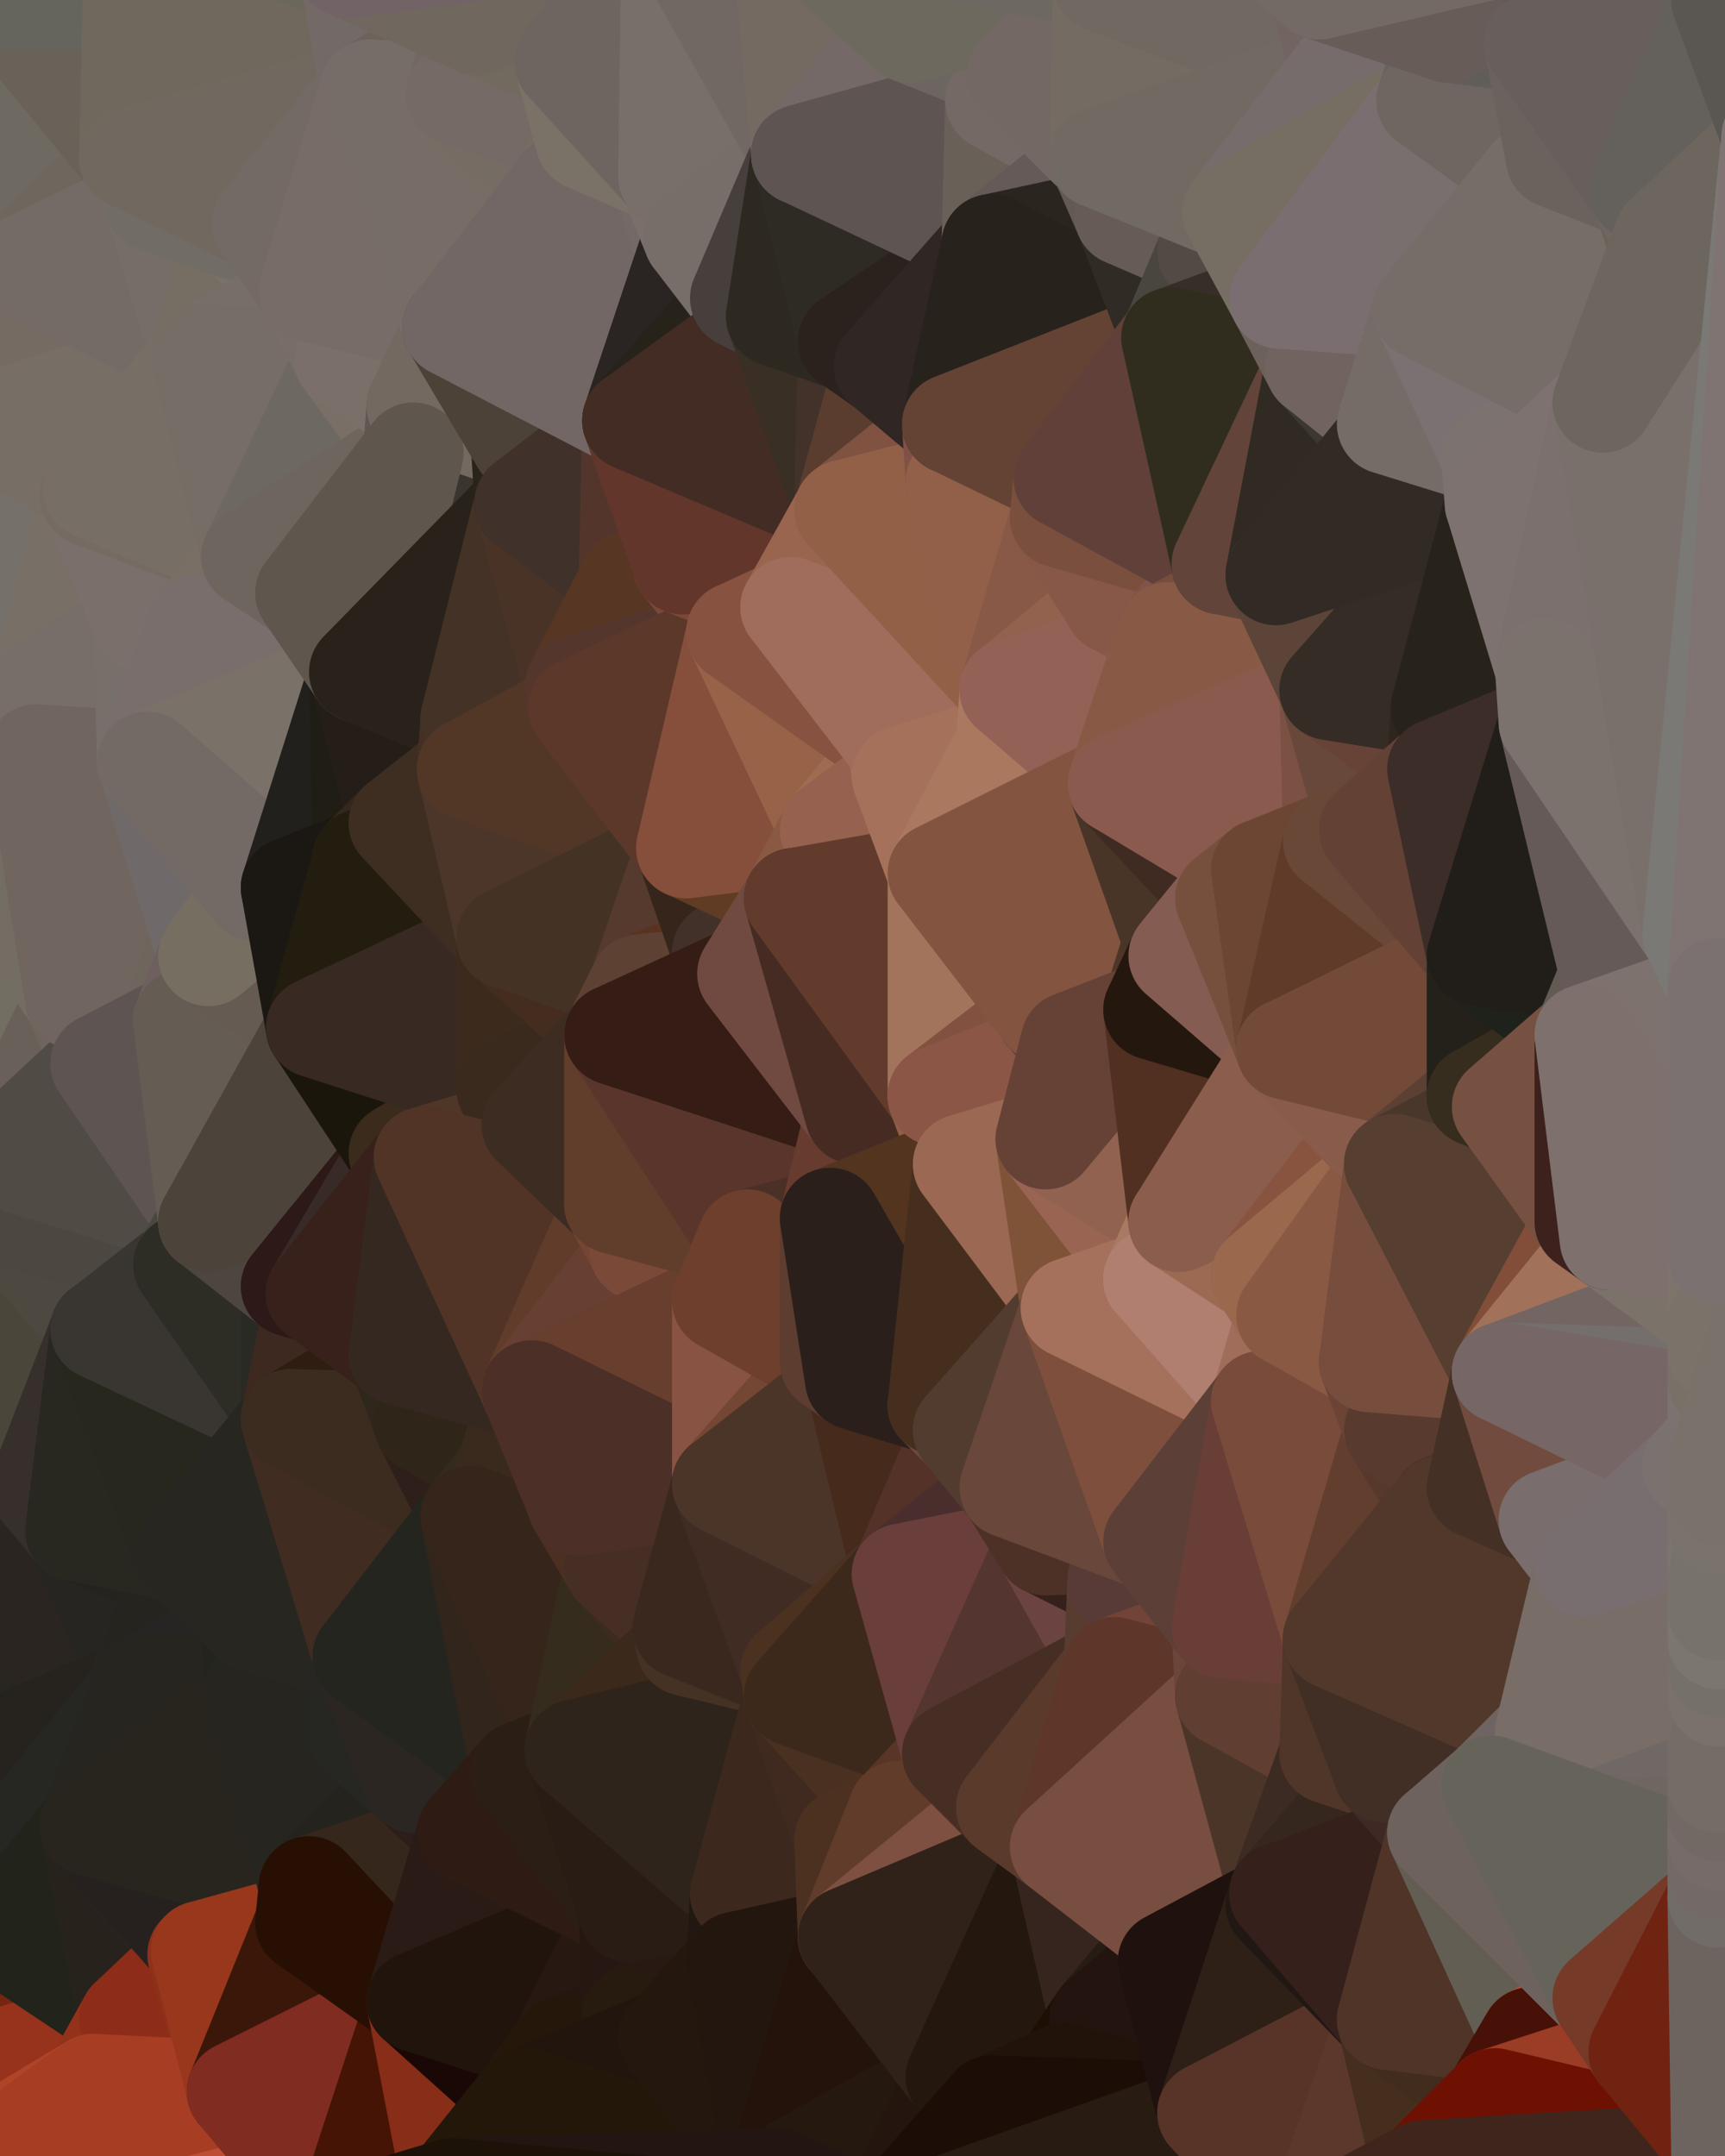 <?xml version="1.0" standalone="yes"?>
<svg width="480" height="600" xmlns="http://www.w3.org/2000/svg" version="1.1" ><polygon points="-34,148 -34,518 -18,222" fill="rgba(106, 97, 92, 1)" stroke="rgba(106, 97, 92, 1)" stroke-width="28" stroke-linejoin="round"/>
		<polygon points="-34,518 -18,444 -18,222" fill="rgba(73, 71, 59, 1)" stroke="rgba(73, 71, 59, 1)" stroke-width="28" stroke-linejoin="round"/>
		<polygon points="-19,204 -34,148 -18,222" fill="rgba(120, 113, 103, 1)" stroke="rgba(120, 113, 103, 1)" stroke-width="28" stroke-linejoin="round"/>
		<polygon points="-34,518 -19,500 -18,444" fill="rgba(38, 39, 33, 1)" stroke="rgba(38, 39, 33, 1)" stroke-width="28" stroke-linejoin="round"/>
		<polygon points="-4,118 -34,148 -3,130" fill="rgba(120, 111, 104, 1)" stroke="rgba(120, 111, 104, 1)" stroke-width="28" stroke-linejoin="round"/>
		<polygon points="-18,222 -18,444 0,338" fill="rgba(78, 72, 74, 1)" stroke="rgba(78, 72, 74, 1)" stroke-width="28" stroke-linejoin="round"/>
		<polygon points="0,322 -18,222 0,338" fill="rgba(111, 102, 97, 1)" stroke="rgba(111, 102, 97, 1)" stroke-width="28" stroke-linejoin="round"/>
		<polygon points="-34,518 -3,574 0,538" fill="rgba(93, 58, 52, 1)" stroke="rgba(93, 58, 52, 1)" stroke-width="28" stroke-linejoin="round"/>
		<polygon points="-3,574 -34,518 0,599" fill="rgba(108, 32, 16, 1)" stroke="rgba(108, 32, 16, 1)" stroke-width="28" stroke-linejoin="round"/>
		<polygon points="-18,444 -19,500 -4,488" fill="rgba(40, 39, 34, 1)" stroke="rgba(40, 39, 34, 1)" stroke-width="28" stroke-linejoin="round"/>
		<polygon points="-3,574 0,599 6,592" fill="rgba(126, 33, 15, 1)" stroke="rgba(126, 33, 15, 1)" stroke-width="28" stroke-linejoin="round"/>
		<polygon points="-34,148 -4,118 6,74" fill="rgba(118, 113, 107, 1)" stroke="rgba(118, 113, 107, 1)" stroke-width="28" stroke-linejoin="round"/>
		<polygon points="0,0 -34,148 6,74" fill="rgba(111, 107, 96, 1)" stroke="rgba(111, 107, 96, 1)" stroke-width="28" stroke-linejoin="round"/>
		<polygon points="-19,500 -34,518 0,538" fill="rgba(36, 36, 24, 1)" stroke="rgba(36, 36, 24, 1)" stroke-width="28" stroke-linejoin="round"/>
		<polygon points="-4,488 -19,500 10,506" fill="rgba(39, 39, 29, 1)" stroke="rgba(39, 39, 29, 1)" stroke-width="28" stroke-linejoin="round"/>
		<polygon points="-19,204 -18,222 10,210" fill="rgba(120, 112, 101, 1)" stroke="rgba(120, 112, 101, 1)" stroke-width="28" stroke-linejoin="round"/>
		<polygon points="-19,204 10,210 11,192" fill="rgba(125, 115, 106, 1)" stroke="rgba(125, 115, 106, 1)" stroke-width="28" stroke-linejoin="round"/>
		<polygon points="-34,148 -19,204 11,192" fill="rgba(116, 112, 101, 1)" stroke="rgba(116, 112, 101, 1)" stroke-width="28" stroke-linejoin="round"/>
		<polygon points="0,338 -18,444 11,414" fill="rgba(68, 66, 54, 1)" stroke="rgba(68, 66, 54, 1)" stroke-width="28" stroke-linejoin="round"/>
		<polygon points="-19,500 0,538 10,506" fill="rgba(36, 36, 24, 1)" stroke="rgba(36, 36, 24, 1)" stroke-width="28" stroke-linejoin="round"/>
		<polygon points="-18,222 0,322 21,278" fill="rgba(114, 110, 98, 1)" stroke="rgba(114, 110, 98, 1)" stroke-width="28" stroke-linejoin="round"/>
		<polygon points="11,414 -18,444 21,426" fill="rgba(52, 51, 46, 1)" stroke="rgba(52, 51, 46, 1)" stroke-width="28" stroke-linejoin="round"/>
		<polygon points="-3,574 6,592 26,580" fill="rgba(161, 67, 39, 1)" stroke="rgba(161, 67, 39, 1)" stroke-width="28" stroke-linejoin="round"/>
		<polygon points="-3,130 25,138 26,136" fill="rgba(121, 112, 105, 1)" stroke="rgba(121, 112, 105, 1)" stroke-width="28" stroke-linejoin="round"/>
		<polygon points="21,278 0,322 28,296" fill="rgba(105, 96, 89, 1)" stroke="rgba(105, 96, 89, 1)" stroke-width="28" stroke-linejoin="round"/>
		<polygon points="0,338 11,414 28,370" fill="rgba(74, 70, 58, 1)" stroke="rgba(74, 70, 58, 1)" stroke-width="28" stroke-linejoin="round"/>
		<polygon points="-4,118 -3,130 26,136" fill="rgba(117, 110, 102, 1)" stroke="rgba(117, 110, 102, 1)" stroke-width="28" stroke-linejoin="round"/>
		<polygon points="-3,130 11,192 25,138" fill="rgba(124, 115, 108, 1)" stroke="rgba(124, 115, 108, 1)" stroke-width="28" stroke-linejoin="round"/>
		<polygon points="10,506 0,538 25,508" fill="rgba(37, 37, 29, 1)" stroke="rgba(37, 37, 29, 1)" stroke-width="28" stroke-linejoin="round"/>
		<polygon points="-3,130 -34,148 11,192" fill="rgba(117, 112, 106, 1)" stroke="rgba(117, 112, 106, 1)" stroke-width="28" stroke-linejoin="round"/>
		<polygon points="0,538 -3,574 36,562" fill="rgba(119, 37, 16, 1)" stroke="rgba(119, 37, 16, 1)" stroke-width="28" stroke-linejoin="round"/>
		<polygon points="-3,574 26,580 36,562" fill="rgba(151, 51, 28, 1)" stroke="rgba(151, 51, 28, 1)" stroke-width="28" stroke-linejoin="round"/>
		<polygon points="0,0 6,74 36,44" fill="rgba(110, 106, 97, 1)" stroke="rgba(110, 106, 97, 1)" stroke-width="28" stroke-linejoin="round"/>
		<polygon points="-18,444 -4,488 40,469" fill="rgba(39, 38, 33, 1)" stroke="rgba(39, 38, 33, 1)" stroke-width="28" stroke-linejoin="round"/>
		<polygon points="21,426 -18,444 40,469" fill="rgba(42, 37, 33, 1)" stroke="rgba(42, 37, 33, 1)" stroke-width="28" stroke-linejoin="round"/>
		<polygon points="25,138 11,192 40,173" fill="rgba(120, 111, 102, 1)" stroke="rgba(120, 111, 102, 1)" stroke-width="28" stroke-linejoin="round"/>
		<polygon points="36,44 6,74 43,56" fill="rgba(111, 102, 93, 1)" stroke="rgba(111, 102, 93, 1)" stroke-width="28" stroke-linejoin="round"/>
		<polygon points="21,426 40,469 41,434" fill="rgba(38, 37, 33, 1)" stroke="rgba(38, 37, 33, 1)" stroke-width="28" stroke-linejoin="round"/>
		<polygon points="11,192 10,210 41,212" fill="rgba(120, 112, 101, 1)" stroke="rgba(120, 112, 101, 1)" stroke-width="28" stroke-linejoin="round"/>
		<polygon points="-4,488 10,506 40,469" fill="rgba(38, 35, 30, 1)" stroke="rgba(38, 35, 30, 1)" stroke-width="28" stroke-linejoin="round"/>
		<polygon points="10,506 25,508 40,469" fill="rgba(38, 39, 34, 1)" stroke="rgba(38, 39, 34, 1)" stroke-width="28" stroke-linejoin="round"/>
		<polygon points="0,0 36,44 37,0" fill="rgba(106, 97, 88, 1)" stroke="rgba(106, 97, 88, 1)" stroke-width="28" stroke-linejoin="round"/>
		<polygon points="10,210 -18,222 21,278" fill="rgba(116, 109, 99, 1)" stroke="rgba(116, 109, 99, 1)" stroke-width="28" stroke-linejoin="round"/>
		<polygon points="0,338 28,370 51,352" fill="rgba(77, 73, 64, 1)" stroke="rgba(77, 73, 64, 1)" stroke-width="28" stroke-linejoin="round"/>
		<polygon points="21,278 28,296 51,284" fill="rgba(110, 101, 92, 1)" stroke="rgba(110, 101, 92, 1)" stroke-width="28" stroke-linejoin="round"/>
		<polygon points="40,173 11,192 41,212" fill="rgba(119, 110, 105, 1)" stroke="rgba(119, 110, 105, 1)" stroke-width="28" stroke-linejoin="round"/>
		<polygon points="25,508 0,538 36,562" fill="rgba(34, 35, 27, 1)" stroke="rgba(34, 35, 27, 1)" stroke-width="28" stroke-linejoin="round"/>
		<polygon points="6,74 -4,118 56,99" fill="rgba(117, 107, 98, 1)" stroke="rgba(117, 107, 98, 1)" stroke-width="28" stroke-linejoin="round"/>
		<polygon points="-4,118 26,136 56,99" fill="rgba(119, 110, 101, 1)" stroke="rgba(119, 110, 101, 1)" stroke-width="28" stroke-linejoin="round"/>
		<polygon points="25,508 36,562 55,544" fill="rgba(39, 34, 28, 1)" stroke="rgba(39, 34, 28, 1)" stroke-width="28" stroke-linejoin="round"/>
		<polygon points="41,212 21,278 58,266" fill="rgba(112, 102, 92, 1)" stroke="rgba(112, 102, 92, 1)" stroke-width="28" stroke-linejoin="round"/>
		<polygon points="21,278 51,284 58,266" fill="rgba(110, 101, 92, 1)" stroke="rgba(110, 101, 92, 1)" stroke-width="28" stroke-linejoin="round"/>
		<polygon points="0,322 0,338 58,340" fill="rgba(79, 75, 63, 1)" stroke="rgba(79, 75, 63, 1)" stroke-width="28" stroke-linejoin="round"/>
		<polygon points="0,338 51,352 58,340" fill="rgba(76, 71, 65, 1)" stroke="rgba(76, 71, 65, 1)" stroke-width="28" stroke-linejoin="round"/>
		<polygon points="28,296 0,322 58,340" fill="rgba(80, 75, 69, 1)" stroke="rgba(80, 75, 69, 1)" stroke-width="28" stroke-linejoin="round"/>
		<polygon points="43,56 6,74 56,99" fill="rgba(116, 107, 102, 1)" stroke="rgba(116, 107, 102, 1)" stroke-width="28" stroke-linejoin="round"/>
		<polygon points="25,508 55,544 56,543" fill="rgba(40, 35, 31, 1)" stroke="rgba(40, 35, 31, 1)" stroke-width="28" stroke-linejoin="round"/>
		<polygon points="10,210 21,278 41,212" fill="rgba(112, 101, 95, 1)" stroke="rgba(112, 101, 95, 1)" stroke-width="28" stroke-linejoin="round"/>
		<polygon points="36,562 26,580 66,582" fill="rgba(148, 49, 26, 1)" stroke="rgba(148, 49, 26, 1)" stroke-width="28" stroke-linejoin="round"/>
		<polygon points="40,173 41,212 55,174" fill="rgba(119, 112, 106, 1)" stroke="rgba(119, 112, 106, 1)" stroke-width="28" stroke-linejoin="round"/>
		<polygon points="41,434 40,469 51,432" fill="rgba(38, 37, 33, 1)" stroke="rgba(38, 37, 33, 1)" stroke-width="28" stroke-linejoin="round"/>
		<polygon points="21,426 41,434 51,432" fill="rgba(36, 35, 30, 1)" stroke="rgba(36, 35, 30, 1)" stroke-width="28" stroke-linejoin="round"/>
		<polygon points="40,173 55,174 70,155" fill="rgba(123, 113, 104, 1)" stroke="rgba(123, 113, 104, 1)" stroke-width="28" stroke-linejoin="round"/>
		<polygon points="25,138 40,173 70,155" fill="rgba(122, 111, 107, 1)" stroke="rgba(122, 111, 107, 1)" stroke-width="28" stroke-linejoin="round"/>
		<polygon points="51,432 40,469 70,451" fill="rgba(37, 36, 31, 1)" stroke="rgba(37, 36, 31, 1)" stroke-width="28" stroke-linejoin="round"/>
		<polygon points="43,56 56,99 66,64" fill="rgba(118, 109, 104, 1)" stroke="rgba(118, 109, 104, 1)" stroke-width="28" stroke-linejoin="round"/>
		<polygon points="41,212 58,266 71,248" fill="rgba(111, 105, 105, 1)" stroke="rgba(111, 105, 105, 1)" stroke-width="28" stroke-linejoin="round"/>
		<polygon points="26,136 25,138 70,155" fill="rgba(117, 107, 98, 1)" stroke="rgba(117, 107, 98, 1)" stroke-width="28" stroke-linejoin="round"/>
		<polygon points="0,0 37,0 67,-29" fill="rgba(101, 101, 93, 1)" stroke="rgba(101, 101, 93, 1)" stroke-width="28" stroke-linejoin="round"/>
		<polygon points="11,414 21,426 28,370" fill="rgba(55, 47, 44, 1)" stroke="rgba(55, 47, 44, 1)" stroke-width="28" stroke-linejoin="round"/>
		<polygon points="70,451 40,469 71,470" fill="rgba(38, 37, 35, 1)" stroke="rgba(38, 37, 35, 1)" stroke-width="28" stroke-linejoin="round"/>
		<polygon points="55,544 36,562 66,582" fill="rgba(141, 44, 25, 1)" stroke="rgba(141, 44, 25, 1)" stroke-width="28" stroke-linejoin="round"/>
		<polygon points="51,284 28,296 58,340" fill="rgba(94, 84, 82, 1)" stroke="rgba(94, 84, 82, 1)" stroke-width="28" stroke-linejoin="round"/>
		<polygon points="28,370 21,426 51,432" fill="rgba(40, 40, 32, 1)" stroke="rgba(40, 40, 32, 1)" stroke-width="28" stroke-linejoin="round"/>
		<polygon points="28,370 51,432 81,395" fill="rgba(39, 39, 29, 1)" stroke="rgba(39, 39, 29, 1)" stroke-width="28" stroke-linejoin="round"/>
		<polygon points="51,352 28,370 81,395" fill="rgba(57, 54, 49, 1)" stroke="rgba(57, 54, 49, 1)" stroke-width="28" stroke-linejoin="round"/>
		<polygon points="58,340 51,352 81,358" fill="rgba(74, 71, 62, 1)" stroke="rgba(74, 71, 62, 1)" stroke-width="28" stroke-linejoin="round"/>
		<polygon points="56,99 26,136 70,155" fill="rgba(119, 110, 101, 1)" stroke="rgba(119, 110, 101, 1)" stroke-width="28" stroke-linejoin="round"/>
		<polygon points="56,543 85,535 86,525" fill="rgba(121, 49, 34, 1)" stroke="rgba(121, 49, 34, 1)" stroke-width="28" stroke-linejoin="round"/>
		<polygon points="66,64 56,99 86,81" fill="rgba(118, 110, 99, 1)" stroke="rgba(118, 110, 99, 1)" stroke-width="28" stroke-linejoin="round"/>
		<polygon points="73,62 66,64 86,81" fill="rgba(122, 113, 106, 1)" stroke="rgba(122, 113, 106, 1)" stroke-width="28" stroke-linejoin="round"/>
		<polygon points="70,155 55,174 85,165" fill="rgba(121, 111, 101, 1)" stroke="rgba(121, 111, 101, 1)" stroke-width="28" stroke-linejoin="round"/>
		<polygon points="40,469 25,508 71,470" fill="rgba(38, 37, 32, 1)" stroke="rgba(38, 37, 32, 1)" stroke-width="28" stroke-linejoin="round"/>
		<polygon points="58,266 51,284 88,286" fill="rgba(110, 96, 95, 1)" stroke="rgba(110, 96, 95, 1)" stroke-width="28" stroke-linejoin="round"/>
		<polygon points="25,508 56,543 86,525" fill="rgba(38, 33, 30, 1)" stroke="rgba(38, 33, 30, 1)" stroke-width="28" stroke-linejoin="round"/>
		<polygon points="71,470 25,508 86,525" fill="rgba(40, 37, 30, 1)" stroke="rgba(40, 37, 30, 1)" stroke-width="28" stroke-linejoin="round"/>
		<polygon points="81,358 51,352 81,395" fill="rgba(45, 45, 37, 1)" stroke="rgba(45, 45, 37, 1)" stroke-width="28" stroke-linejoin="round"/>
		<polygon points="36,44 43,56 73,62" fill="rgba(116, 107, 102, 1)" stroke="rgba(116, 107, 102, 1)" stroke-width="28" stroke-linejoin="round"/>
		<polygon points="43,56 66,64 73,62" fill="rgba(113, 108, 102, 1)" stroke="rgba(113, 108, 102, 1)" stroke-width="28" stroke-linejoin="round"/>
		<polygon points="56,543 55,544 66,582" fill="rgba(141, 49, 26, 1)" stroke="rgba(141, 49, 26, 1)" stroke-width="28" stroke-linejoin="round"/>
		<polygon points="6,592 0,599 26,580" fill="rgba(176, 68, 39, 1)" stroke="rgba(176, 68, 39, 1)" stroke-width="28" stroke-linejoin="round"/>
		<polygon points="86,81 56,99 96,100" fill="rgba(119, 110, 105, 1)" stroke="rgba(119, 110, 105, 1)" stroke-width="28" stroke-linejoin="round"/>
		<polygon points="67,-29 37,0 97,-9" fill="rgba(108, 104, 93, 1)" stroke="rgba(108, 104, 93, 1)" stroke-width="28" stroke-linejoin="round"/>
		<polygon points="66,582 0,599 96,618" fill="rgba(189, 78, 51, 1)" stroke="rgba(189, 78, 51, 1)" stroke-width="28" stroke-linejoin="round"/>
		<polygon points="51,284 58,340 88,286" fill="rgba(101, 92, 83, 1)" stroke="rgba(101, 92, 83, 1)" stroke-width="28" stroke-linejoin="round"/>
		<polygon points="81,247 58,266 88,286" fill="rgba(101, 91, 82, 1)" stroke="rgba(101, 91, 82, 1)" stroke-width="28" stroke-linejoin="round"/>
		<polygon points="81,358 81,395 88,360" fill="rgba(41, 42, 36, 1)" stroke="rgba(41, 42, 36, 1)" stroke-width="28" stroke-linejoin="round"/>
		<polygon points="71,248 58,266 81,247" fill="rgba(118, 110, 97, 1)" stroke="rgba(118, 110, 97, 1)" stroke-width="28" stroke-linejoin="round"/>
		<polygon points="26,580 0,599 66,582" fill="rgba(167, 61, 35, 1)" stroke="rgba(167, 61, 35, 1)" stroke-width="28" stroke-linejoin="round"/>
		<polygon points="85,165 55,174 100,187" fill="rgba(120, 109, 105, 1)" stroke="rgba(120, 109, 105, 1)" stroke-width="28" stroke-linejoin="round"/>
		<polygon points="70,451 71,470 101,461" fill="rgba(35, 36, 30, 1)" stroke="rgba(35, 36, 30, 1)" stroke-width="28" stroke-linejoin="round"/>
		<polygon points="56,543 66,582 85,535" fill="rgba(153, 55, 28, 1)" stroke="rgba(153, 55, 28, 1)" stroke-width="28" stroke-linejoin="round"/>
		<polygon points="97,-9 37,0 103,25" fill="rgba(107, 103, 92, 1)" stroke="rgba(107, 103, 92, 1)" stroke-width="28" stroke-linejoin="round"/>
		<polygon points="37,0 36,44 103,25" fill="rgba(112, 104, 93, 1)" stroke="rgba(112, 104, 93, 1)" stroke-width="28" stroke-linejoin="round"/>
		<polygon points="36,44 73,62 103,25" fill="rgba(113, 104, 95, 1)" stroke="rgba(113, 104, 95, 1)" stroke-width="28" stroke-linejoin="round"/>
		<polygon points="71,470 100,483 101,461" fill="rgba(35, 36, 31, 1)" stroke="rgba(35, 36, 31, 1)" stroke-width="28" stroke-linejoin="round"/>
		<polygon points="71,470 86,525 100,483" fill="rgba(38, 37, 32, 1)" stroke="rgba(38, 37, 32, 1)" stroke-width="28" stroke-linejoin="round"/>
		<polygon points="55,174 41,212 100,187" fill="rgba(121, 110, 108, 1)" stroke="rgba(121, 110, 108, 1)" stroke-width="28" stroke-linejoin="round"/>
		<polygon points="41,212 81,247 100,187" fill="rgba(122, 113, 104, 1)" stroke="rgba(122, 113, 104, 1)" stroke-width="28" stroke-linejoin="round"/>
		<polygon points="56,99 70,155 96,100" fill="rgba(118, 109, 102, 1)" stroke="rgba(118, 109, 102, 1)" stroke-width="28" stroke-linejoin="round"/>
		<polygon points="51,432 70,451 81,395" fill="rgba(39, 38, 33, 1)" stroke="rgba(39, 38, 33, 1)" stroke-width="28" stroke-linejoin="round"/>
		<polygon points="41,212 71,248 81,247" fill="rgba(115, 106, 101, 1)" stroke="rgba(115, 106, 101, 1)" stroke-width="28" stroke-linejoin="round"/>
		<polygon points="88,360 81,395 111,377" fill="rgba(61, 41, 32, 1)" stroke="rgba(61, 41, 32, 1)" stroke-width="28" stroke-linejoin="round"/>
		<polygon points="58,340 81,358 111,321" fill="rgba(77, 70, 64, 1)" stroke="rgba(77, 70, 64, 1)" stroke-width="28" stroke-linejoin="round"/>
		<polygon points="88,286 58,340 111,321" fill="rgba(76, 67, 58, 1)" stroke="rgba(76, 67, 58, 1)" stroke-width="28" stroke-linejoin="round"/>
		<polygon points="100,187 81,247 101,239" fill="rgba(33, 32, 28, 1)" stroke="rgba(33, 32, 28, 1)" stroke-width="28" stroke-linejoin="round"/>
		<polygon points="96,100 70,155 115,126" fill="rgba(109, 104, 98, 1)" stroke="rgba(109, 104, 98, 1)" stroke-width="28" stroke-linejoin="round"/>
		<polygon points="100,187 101,239 111,229" fill="rgba(32, 29, 20, 1)" stroke="rgba(32, 29, 20, 1)" stroke-width="28" stroke-linejoin="round"/>
		<polygon points="81,358 88,360 111,321" fill="rgba(45, 25, 24, 1)" stroke="rgba(45, 25, 24, 1)" stroke-width="28" stroke-linejoin="round"/>
		<polygon points="85,535 66,582 116,557" fill="rgba(59, 23, 9, 1)" stroke="rgba(59, 23, 9, 1)" stroke-width="28" stroke-linejoin="round"/>
		<polygon points="96,100 115,126 116,113" fill="rgba(121, 111, 102, 1)" stroke="rgba(121, 111, 102, 1)" stroke-width="28" stroke-linejoin="round"/>
		<polygon points="100,483 86,525 115,496" fill="rgba(38, 37, 32, 1)" stroke="rgba(38, 37, 32, 1)" stroke-width="28" stroke-linejoin="round"/>
		<polygon points="111,377 81,395 118,396" fill="rgba(47, 29, 17, 1)" stroke="rgba(47, 29, 17, 1)" stroke-width="28" stroke-linejoin="round"/>
		<polygon points="70,155 85,165 115,126" fill="rgba(110, 101, 94, 1)" stroke="rgba(110, 101, 94, 1)" stroke-width="28" stroke-linejoin="round"/>
		<polygon points="81,247 88,286 101,239" fill="rgba(27, 24, 19, 1)" stroke="rgba(27, 24, 19, 1)" stroke-width="28" stroke-linejoin="round"/>
		<polygon points="86,81 96,100 126,91" fill="rgba(120, 109, 105, 1)" stroke="rgba(120, 109, 105, 1)" stroke-width="28" stroke-linejoin="round"/>
		<polygon points="96,100 116,113 126,91" fill="rgba(122, 111, 105, 1)" stroke="rgba(122, 111, 105, 1)" stroke-width="28" stroke-linejoin="round"/>
		<polygon points="81,395 70,451 101,461" fill="rgba(39, 38, 33, 1)" stroke="rgba(39, 38, 33, 1)" stroke-width="28" stroke-linejoin="round"/>
		<polygon points="81,395 101,461 131,422" fill="rgba(64, 44, 33, 1)" stroke="rgba(64, 44, 33, 1)" stroke-width="28" stroke-linejoin="round"/>
		<polygon points="118,396 81,395 131,422" fill="rgba(60, 44, 31, 1)" stroke="rgba(60, 44, 31, 1)" stroke-width="28" stroke-linejoin="round"/>
		<polygon points="100,187 130,214 131,200" fill="rgba(39, 30, 21, 1)" stroke="rgba(39, 30, 21, 1)" stroke-width="28" stroke-linejoin="round"/>
		<polygon points="100,187 111,229 130,214" fill="rgba(37, 30, 24, 1)" stroke="rgba(37, 30, 24, 1)" stroke-width="28" stroke-linejoin="round"/>
		<polygon points="115,496 86,525 130,510" fill="rgba(36, 35, 30, 1)" stroke="rgba(36, 35, 30, 1)" stroke-width="28" stroke-linejoin="round"/>
		<polygon points="66,582 96,618 116,557" fill="rgba(128, 44, 33, 1)" stroke="rgba(128, 44, 33, 1)" stroke-width="28" stroke-linejoin="round"/>
		<polygon points="97,-9 103,25 133,7" fill="rgba(115, 105, 103, 1)" stroke="rgba(115, 105, 103, 1)" stroke-width="28" stroke-linejoin="round"/>
		<polygon points="103,25 127,26 133,7" fill="rgba(109, 98, 92, 1)" stroke="rgba(109, 98, 92, 1)" stroke-width="28" stroke-linejoin="round"/>
		<polygon points="86,525 116,557 130,510" fill="rgba(53, 39, 28, 1)" stroke="rgba(53, 39, 28, 1)" stroke-width="28" stroke-linejoin="round"/>
		<polygon points="116,557 96,618 126,609" fill="rgba(69, 20, 5, 1)" stroke="rgba(69, 20, 5, 1)" stroke-width="28" stroke-linejoin="round"/>
		<polygon points="111,321 88,360 118,322" fill="rgba(56, 42, 39, 1)" stroke="rgba(56, 42, 39, 1)" stroke-width="28" stroke-linejoin="round"/>
		<polygon points="86,525 85,535 116,557" fill="rgba(39, 15, 3, 1)" stroke="rgba(39, 15, 3, 1)" stroke-width="28" stroke-linejoin="round"/>
		<polygon points="73,62 86,81 103,25" fill="rgba(115, 106, 101, 1)" stroke="rgba(115, 106, 101, 1)" stroke-width="28" stroke-linejoin="round"/>
		<polygon points="118,396 131,422 141,409" fill="rgba(46, 31, 26, 1)" stroke="rgba(46, 31, 26, 1)" stroke-width="28" stroke-linejoin="round"/>
		<polygon points="111,229 101,239 141,261" fill="rgba(52, 40, 28, 1)" stroke="rgba(52, 40, 28, 1)" stroke-width="28" stroke-linejoin="round"/>
		<polygon points="101,239 88,286 141,261" fill="rgba(35, 29, 15, 1)" stroke="rgba(35, 29, 15, 1)" stroke-width="28" stroke-linejoin="round"/>
		<polygon points="88,286 111,321 141,303" fill="rgba(26, 22, 11, 1)" stroke="rgba(26, 22, 11, 1)" stroke-width="28" stroke-linejoin="round"/>
		<polygon points="111,321 118,322 141,303" fill="rgba(59, 43, 28, 1)" stroke="rgba(59, 43, 28, 1)" stroke-width="28" stroke-linejoin="round"/>
		<polygon points="88,360 111,377 118,322" fill="rgba(56, 33, 27, 1)" stroke="rgba(56, 33, 27, 1)" stroke-width="28" stroke-linejoin="round"/>
		<polygon points="115,496 130,510 145,493" fill="rgba(45, 30, 25, 1)" stroke="rgba(45, 30, 25, 1)" stroke-width="28" stroke-linejoin="round"/>
		<polygon points="116,113 115,126 145,123" fill="rgba(97, 86, 84, 1)" stroke="rgba(97, 86, 84, 1)" stroke-width="28" stroke-linejoin="round"/>
		<polygon points="101,461 100,483 115,496" fill="rgba(38, 39, 34, 1)" stroke="rgba(38, 39, 34, 1)" stroke-width="28" stroke-linejoin="round"/>
		<polygon points="116,557 126,609 146,584" fill="rgba(136, 45, 24, 1)" stroke="rgba(136, 45, 24, 1)" stroke-width="28" stroke-linejoin="round"/>
		<polygon points="145,123 115,126 146,140" fill="rgba(62, 57, 51, 1)" stroke="rgba(62, 57, 51, 1)" stroke-width="28" stroke-linejoin="round"/>
		<polygon points="103,25 86,81 126,91" fill="rgba(119, 108, 104, 1)" stroke="rgba(119, 108, 104, 1)" stroke-width="28" stroke-linejoin="round"/>
		<polygon points="141,303 118,322 148,313" fill="rgba(62, 42, 35, 1)" stroke="rgba(62, 42, 35, 1)" stroke-width="28" stroke-linejoin="round"/>
		<polygon points="111,377 118,396 148,387" fill="rgba(47, 39, 28, 1)" stroke="rgba(47, 39, 28, 1)" stroke-width="28" stroke-linejoin="round"/>
		<polygon points="118,396 141,409 148,387" fill="rgba(47, 37, 25, 1)" stroke="rgba(47, 37, 25, 1)" stroke-width="28" stroke-linejoin="round"/>
		<polygon points="115,126 100,187 146,140" fill="rgba(58, 53, 47, 1)" stroke="rgba(58, 53, 47, 1)" stroke-width="28" stroke-linejoin="round"/>
		<polygon points="101,461 115,496 145,493" fill="rgba(43, 38, 34, 1)" stroke="rgba(43, 38, 34, 1)" stroke-width="28" stroke-linejoin="round"/>
		<polygon points="126,91 116,113 145,123" fill="rgba(115, 105, 96, 1)" stroke="rgba(115, 105, 96, 1)" stroke-width="28" stroke-linejoin="round"/>
		<polygon points="88,286 141,303 141,261" fill="rgba(56, 41, 34, 1)" stroke="rgba(56, 41, 34, 1)" stroke-width="28" stroke-linejoin="round"/>
		<polygon points="103,25 126,91 127,26" fill="rgba(118, 109, 104, 1)" stroke="rgba(118, 109, 104, 1)" stroke-width="28" stroke-linejoin="round"/>
		<polygon points="85,165 100,187 115,126" fill="rgba(95, 86, 77, 1)" stroke="rgba(95, 86, 77, 1)" stroke-width="28" stroke-linejoin="round"/>
		<polygon points="127,26 126,91 156,52" fill="rgba(119, 108, 102, 1)" stroke="rgba(119, 108, 102, 1)" stroke-width="28" stroke-linejoin="round"/>
		<polygon points="116,557 146,584 156,570" fill="rgba(26, 8, 6, 1)" stroke="rgba(26, 8, 6, 1)" stroke-width="28" stroke-linejoin="round"/>
		<polygon points="133,7 127,26 157,17" fill="rgba(113, 104, 97, 1)" stroke="rgba(113, 104, 97, 1)" stroke-width="28" stroke-linejoin="round"/>
		<polygon points="100,187 131,200 146,140" fill="rgba(41, 34, 26, 1)" stroke="rgba(41, 34, 26, 1)" stroke-width="28" stroke-linejoin="round"/>
		<polygon points="130,214 111,229 141,261" fill="rgba(62, 46, 33, 1)" stroke="rgba(62, 46, 33, 1)" stroke-width="28" stroke-linejoin="round"/>
		<polygon points="141,409 131,422 161,419" fill="rgba(52, 42, 30, 1)" stroke="rgba(52, 42, 30, 1)" stroke-width="28" stroke-linejoin="round"/>
		<polygon points="160,191 131,200 161,197" fill="rgba(75, 51, 39, 1)" stroke="rgba(75, 51, 39, 1)" stroke-width="28" stroke-linejoin="round"/>
		<polygon points="127,26 156,52 163,39" fill="rgba(117, 108, 99, 1)" stroke="rgba(117, 108, 99, 1)" stroke-width="28" stroke-linejoin="round"/>
		<polygon points="157,17 127,26 163,39" fill="rgba(117, 106, 102, 1)" stroke="rgba(117, 106, 102, 1)" stroke-width="28" stroke-linejoin="round"/>
		<polygon points="131,200 130,214 161,197" fill="rgba(67, 48, 34, 1)" stroke="rgba(67, 48, 34, 1)" stroke-width="28" stroke-linejoin="round"/>
		<polygon points="146,140 131,200 160,191" fill="rgba(68, 50, 38, 1)" stroke="rgba(68, 50, 38, 1)" stroke-width="28" stroke-linejoin="round"/>
		<polygon points="161,419 131,422 171,436" fill="rgba(58, 40, 30, 1)" stroke="rgba(58, 40, 30, 1)" stroke-width="28" stroke-linejoin="round"/>
		<polygon points="148,313 118,322 171,335" fill="rgba(80, 54, 39, 1)" stroke="rgba(80, 54, 39, 1)" stroke-width="28" stroke-linejoin="round"/>
		<polygon points="141,261 141,303 171,288" fill="rgba(60, 42, 28, 1)" stroke="rgba(60, 42, 28, 1)" stroke-width="28" stroke-linejoin="round"/>
		<polygon points="141,303 148,313 171,288" fill="rgba(58, 42, 29, 1)" stroke="rgba(58, 42, 29, 1)" stroke-width="28" stroke-linejoin="round"/>
		<polygon points="148,387 141,409 161,419" fill="rgba(58, 42, 29, 1)" stroke="rgba(58, 42, 29, 1)" stroke-width="28" stroke-linejoin="round"/>
		<polygon points="118,322 111,377 148,387" fill="rgba(53, 40, 32, 1)" stroke="rgba(53, 40, 32, 1)" stroke-width="28" stroke-linejoin="round"/>
		<polygon points="131,422 101,461 145,493" fill="rgba(36, 37, 31, 1)" stroke="rgba(36, 37, 31, 1)" stroke-width="28" stroke-linejoin="round"/>
		<polygon points="130,510 116,557 175,532" fill="rgba(42, 27, 22, 1)" stroke="rgba(42, 27, 22, 1)" stroke-width="28" stroke-linejoin="round"/>
		<polygon points="146,140 160,191 175,162" fill="rgba(73, 51, 38, 1)" stroke="rgba(73, 51, 38, 1)" stroke-width="28" stroke-linejoin="round"/>
		<polygon points="118,322 148,387 171,335" fill="rgba(81, 52, 38, 1)" stroke="rgba(81, 52, 38, 1)" stroke-width="28" stroke-linejoin="round"/>
		<polygon points="131,422 145,493 160,487" fill="rgba(50, 37, 28, 1)" stroke="rgba(50, 37, 28, 1)" stroke-width="28" stroke-linejoin="round"/>
		<polygon points="116,557 156,570 175,532" fill="rgba(33, 20, 12, 1)" stroke="rgba(33, 20, 12, 1)" stroke-width="28" stroke-linejoin="round"/>
		<polygon points="131,422 160,487 171,436" fill="rgba(54, 37, 27, 1)" stroke="rgba(54, 37, 27, 1)" stroke-width="28" stroke-linejoin="round"/>
		<polygon points="171,335 148,387 178,348" fill="rgba(97, 60, 42, 1)" stroke="rgba(97, 60, 42, 1)" stroke-width="28" stroke-linejoin="round"/>
		<polygon points="141,261 171,288 178,274" fill="rgba(68, 45, 31, 1)" stroke="rgba(68, 45, 31, 1)" stroke-width="28" stroke-linejoin="round"/>
		<polygon points="145,123 146,140 176,117" fill="rgba(40, 36, 25, 1)" stroke="rgba(40, 36, 25, 1)" stroke-width="28" stroke-linejoin="round"/>
		<polygon points="126,91 145,123 176,117" fill="rgba(76, 66, 56, 1)" stroke="rgba(76, 66, 56, 1)" stroke-width="28" stroke-linejoin="round"/>
		<polygon points="175,532 156,570 176,561" fill="rgba(39, 24, 17, 1)" stroke="rgba(39, 24, 17, 1)" stroke-width="28" stroke-linejoin="round"/>
		<polygon points="145,493 130,510 175,532" fill="rgba(46, 27, 20, 1)" stroke="rgba(46, 27, 20, 1)" stroke-width="28" stroke-linejoin="round"/>
		<polygon points="160,487 145,493 175,532" fill="rgba(43, 30, 21, 1)" stroke="rgba(43, 30, 21, 1)" stroke-width="28" stroke-linejoin="round"/>
		<polygon points="163,39 156,52 186,49" fill="rgba(117, 109, 98, 1)" stroke="rgba(117, 109, 98, 1)" stroke-width="28" stroke-linejoin="round"/>
		<polygon points="133,7 157,17 187,-21" fill="rgba(114, 106, 95, 1)" stroke="rgba(114, 106, 95, 1)" stroke-width="28" stroke-linejoin="round"/>
		<polygon points="176,561 156,570 186,567" fill="rgba(37, 22, 15, 1)" stroke="rgba(37, 22, 15, 1)" stroke-width="28" stroke-linejoin="round"/>
		<polygon points="130,214 141,261 191,236" fill="rgba(76, 54, 41, 1)" stroke="rgba(76, 54, 41, 1)" stroke-width="28" stroke-linejoin="round"/>
		<polygon points="161,197 130,214 191,236" fill="rgba(82, 55, 38, 1)" stroke="rgba(82, 55, 38, 1)" stroke-width="28" stroke-linejoin="round"/>
		<polygon points="171,436 160,487 191,458" fill="rgba(53, 44, 29, 1)" stroke="rgba(53, 44, 29, 1)" stroke-width="28" stroke-linejoin="round"/>
		<polygon points="190,453 171,436 191,458" fill="rgba(62, 43, 29, 1)" stroke="rgba(62, 43, 29, 1)" stroke-width="28" stroke-linejoin="round"/>
		<polygon points="146,140 175,162 176,117" fill="rgba(64, 49, 42, 1)" stroke="rgba(64, 49, 42, 1)" stroke-width="28" stroke-linejoin="round"/>
		<polygon points="156,52 176,117 193,66" fill="rgba(82, 71, 69, 1)" stroke="rgba(82, 71, 69, 1)" stroke-width="28" stroke-linejoin="round"/>
		<polygon points="186,49 156,52 193,66" fill="rgba(115, 106, 101, 1)" stroke="rgba(115, 106, 101, 1)" stroke-width="28" stroke-linejoin="round"/>
		<polygon points="141,261 178,274 191,236" fill="rgba(68, 50, 36, 1)" stroke="rgba(68, 50, 36, 1)" stroke-width="28" stroke-linejoin="round"/>
		<polygon points="176,117 175,162 190,157" fill="rgba(83, 53, 43, 1)" stroke="rgba(83, 53, 43, 1)" stroke-width="28" stroke-linejoin="round"/>
		<polygon points="97,-9 133,7 187,-21" fill="rgba(112, 103, 94, 1)" stroke="rgba(112, 103, 94, 1)" stroke-width="28" stroke-linejoin="round"/>
		<polygon points="156,52 126,91 176,117" fill="rgba(114, 103, 101, 1)" stroke="rgba(114, 103, 101, 1)" stroke-width="28" stroke-linejoin="round"/>
		<polygon points="171,288 148,313 171,335" fill="rgba(61, 44, 34, 1)" stroke="rgba(61, 44, 34, 1)" stroke-width="28" stroke-linejoin="round"/>
		<polygon points="191,236 178,274 201,265" fill="rgba(86, 58, 46, 1)" stroke="rgba(86, 58, 46, 1)" stroke-width="28" stroke-linejoin="round"/>
		<polygon points="161,419 171,436 201,413" fill="rgba(75, 47, 33, 1)" stroke="rgba(75, 47, 33, 1)" stroke-width="28" stroke-linejoin="round"/>
		<polygon points="156,570 146,584 186,567" fill="rgba(37, 23, 10, 1)" stroke="rgba(37, 23, 10, 1)" stroke-width="28" stroke-linejoin="round"/>
		<polygon points="190,157 175,162 205,176" fill="rgba(98, 62, 46, 1)" stroke="rgba(98, 62, 46, 1)" stroke-width="28" stroke-linejoin="round"/>
		<polygon points="175,532 176,561 205,546" fill="rgba(38, 23, 18, 1)" stroke="rgba(38, 23, 18, 1)" stroke-width="28" stroke-linejoin="round"/>
		<polygon points="176,561 186,567 205,546" fill="rgba(39, 27, 15, 1)" stroke="rgba(39, 27, 15, 1)" stroke-width="28" stroke-linejoin="round"/>
		<polygon points="178,348 148,387 201,362" fill="rgba(103, 63, 51, 1)" stroke="rgba(103, 63, 51, 1)" stroke-width="28" stroke-linejoin="round"/>
		<polygon points="193,66 176,117 206,83" fill="rgba(42, 37, 34, 1)" stroke="rgba(42, 37, 34, 1)" stroke-width="28" stroke-linejoin="round"/>
		<polygon points="175,162 160,191 205,176" fill="rgba(87, 54, 35, 1)" stroke="rgba(87, 54, 35, 1)" stroke-width="28" stroke-linejoin="round"/>
		<polygon points="201,265 178,274 208,271" fill="rgba(91, 50, 32, 1)" stroke="rgba(91, 50, 32, 1)" stroke-width="28" stroke-linejoin="round"/>
		<polygon points="171,335 178,348 208,345" fill="rgba(117, 68, 51, 1)" stroke="rgba(117, 68, 51, 1)" stroke-width="28" stroke-linejoin="round"/>
		<polygon points="178,348 201,362 208,345" fill="rgba(122, 73, 56, 1)" stroke="rgba(122, 73, 56, 1)" stroke-width="28" stroke-linejoin="round"/>
		<polygon points="175,532 205,546 206,527" fill="rgba(40, 25, 18, 1)" stroke="rgba(40, 25, 18, 1)" stroke-width="28" stroke-linejoin="round"/>
		<polygon points="160,191 161,197 205,176" fill="rgba(84, 54, 44, 1)" stroke="rgba(84, 54, 44, 1)" stroke-width="28" stroke-linejoin="round"/>
		<polygon points="148,387 201,413 201,362" fill="rgba(104, 62, 46, 1)" stroke="rgba(104, 62, 46, 1)" stroke-width="28" stroke-linejoin="round"/>
		<polygon points="171,436 190,453 201,413" fill="rgba(70, 46, 36, 1)" stroke="rgba(70, 46, 36, 1)" stroke-width="28" stroke-linejoin="round"/>
		<polygon points="148,387 161,419 201,413" fill="rgba(76, 47, 39, 1)" stroke="rgba(76, 47, 39, 1)" stroke-width="28" stroke-linejoin="round"/>
		<polygon points="157,17 163,39 186,49" fill="rgba(122, 114, 103, 1)" stroke="rgba(122, 114, 103, 1)" stroke-width="28" stroke-linejoin="round"/>
		<polygon points="186,567 146,584 216,606" fill="rgba(34, 21, 13, 1)" stroke="rgba(34, 21, 13, 1)" stroke-width="28" stroke-linejoin="round"/>
		<polygon points="146,584 126,609 216,606" fill="rgba(35, 23, 9, 1)" stroke="rgba(35, 23, 9, 1)" stroke-width="28" stroke-linejoin="round"/>
		<polygon points="178,274 171,288 208,271" fill="rgba(93, 65, 51, 1)" stroke="rgba(93, 65, 51, 1)" stroke-width="28" stroke-linejoin="round"/>
		<polygon points="160,487 175,532 206,527" fill="rgba(41, 28, 20, 1)" stroke="rgba(41, 28, 20, 1)" stroke-width="28" stroke-linejoin="round"/>
		<polygon points="191,236 201,265 221,250" fill="rgba(54, 37, 27, 1)" stroke="rgba(54, 37, 27, 1)" stroke-width="28" stroke-linejoin="round"/>
		<polygon points="220,465 191,458 221,472" fill="rgba(73, 51, 38, 1)" stroke="rgba(73, 51, 38, 1)" stroke-width="28" stroke-linejoin="round"/>
		<polygon points="67,-29 97,-9 187,-21" fill="rgba(114, 99, 102, 1)" stroke="rgba(114, 99, 102, 1)" stroke-width="28" stroke-linejoin="round"/>
		<polygon points="186,49 193,66 223,43" fill="rgba(122, 111, 107, 1)" stroke="rgba(122, 111, 107, 1)" stroke-width="28" stroke-linejoin="round"/>
		<polygon points="201,265 208,271 221,250" fill="rgba(66, 49, 41, 1)" stroke="rgba(66, 49, 41, 1)" stroke-width="28" stroke-linejoin="round"/>
		<polygon points="191,458 160,487 221,472" fill="rgba(59, 41, 27, 1)" stroke="rgba(59, 41, 27, 1)" stroke-width="28" stroke-linejoin="round"/>
		<polygon points="160,487 206,527 221,472" fill="rgba(46, 36, 27, 1)" stroke="rgba(46, 36, 27, 1)" stroke-width="28" stroke-linejoin="round"/>
		<polygon points="190,453 191,458 220,465" fill="rgba(69, 50, 36, 1)" stroke="rgba(69, 50, 36, 1)" stroke-width="28" stroke-linejoin="round"/>
		<polygon points="190,157 205,176 220,169" fill="rgba(119, 74, 55, 1)" stroke="rgba(119, 74, 55, 1)" stroke-width="28" stroke-linejoin="round"/>
		<polygon points="206,83 176,117 216,88" fill="rgba(39, 35, 26, 1)" stroke="rgba(39, 35, 26, 1)" stroke-width="28" stroke-linejoin="round"/>
		<polygon points="161,197 191,236 205,176" fill="rgba(92, 56, 42, 1)" stroke="rgba(92, 56, 42, 1)" stroke-width="28" stroke-linejoin="round"/>
		<polygon points="157,17 186,49 187,-21" fill="rgba(110, 101, 96, 1)" stroke="rgba(110, 101, 96, 1)" stroke-width="28" stroke-linejoin="round"/>
		<polygon points="191,236 221,250 231,231" fill="rgba(96, 60, 36, 1)" stroke="rgba(96, 60, 36, 1)" stroke-width="28" stroke-linejoin="round"/>
		<polygon points="201,362 201,413 231,379" fill="rgba(136, 83, 67, 1)" stroke="rgba(136, 83, 67, 1)" stroke-width="28" stroke-linejoin="round"/>
		<polygon points="171,288 171,335 208,345" fill="rgba(97, 62, 43, 1)" stroke="rgba(97, 62, 43, 1)" stroke-width="28" stroke-linejoin="round"/>
		<polygon points="190,157 220,169 235,142" fill="rgba(122, 73, 56, 1)" stroke="rgba(122, 73, 56, 1)" stroke-width="28" stroke-linejoin="round"/>
		<polygon points="206,527 205,546 236,539" fill="rgba(33, 24, 17, 1)" stroke="rgba(33, 24, 17, 1)" stroke-width="28" stroke-linejoin="round"/>
		<polygon points="176,117 190,157 235,142" fill="rgba(98, 54, 43, 1)" stroke="rgba(98, 54, 43, 1)" stroke-width="28" stroke-linejoin="round"/>
		<polygon points="187,-21 186,49 223,43" fill="rgba(120, 111, 106, 1)" stroke="rgba(120, 111, 106, 1)" stroke-width="28" stroke-linejoin="round"/>
		<polygon points="193,66 206,83 223,43" fill="rgba(119, 110, 105, 1)" stroke="rgba(119, 110, 105, 1)" stroke-width="28" stroke-linejoin="round"/>
		<polygon points="208,345 231,339 238,310" fill="rgba(94, 58, 42, 1)" stroke="rgba(94, 58, 42, 1)" stroke-width="28" stroke-linejoin="round"/>
		<polygon points="171,288 208,345 238,310" fill="rgba(90, 53, 44, 1)" stroke="rgba(90, 53, 44, 1)" stroke-width="28" stroke-linejoin="round"/>
		<polygon points="208,271 171,288 238,310" fill="rgba(53, 28, 21, 1)" stroke="rgba(53, 28, 21, 1)" stroke-width="28" stroke-linejoin="round"/>
		<polygon points="231,379 201,413 238,384" fill="rgba(116, 71, 52, 1)" stroke="rgba(116, 71, 52, 1)" stroke-width="28" stroke-linejoin="round"/>
		<polygon points="235,512 206,527 236,539" fill="rgba(50, 38, 26, 1)" stroke="rgba(50, 38, 26, 1)" stroke-width="28" stroke-linejoin="round"/>
		<polygon points="216,88 176,117 235,142" fill="rgba(67, 44, 36, 1)" stroke="rgba(67, 44, 36, 1)" stroke-width="28" stroke-linejoin="round"/>
		<polygon points="221,472 206,527 235,512" fill="rgba(60, 40, 29, 1)" stroke="rgba(60, 40, 29, 1)" stroke-width="28" stroke-linejoin="round"/>
		<polygon points="208,345 231,379 231,339" fill="rgba(75, 48, 39, 1)" stroke="rgba(75, 48, 39, 1)" stroke-width="28" stroke-linejoin="round"/>
		<polygon points="205,176 191,236 231,231" fill="rgba(134, 79, 59, 1)" stroke="rgba(134, 79, 59, 1)" stroke-width="28" stroke-linejoin="round"/>
		<polygon points="208,345 201,362 231,379" fill="rgba(110, 63, 45, 1)" stroke="rgba(110, 63, 45, 1)" stroke-width="28" stroke-linejoin="round"/>
		<polygon points="217,-24 187,-21 223,43" fill="rgba(113, 104, 99, 1)" stroke="rgba(113, 104, 99, 1)" stroke-width="28" stroke-linejoin="round"/>
		<polygon points="206,83 216,88 223,43" fill="rgba(71, 63, 60, 1)" stroke="rgba(71, 63, 60, 1)" stroke-width="28" stroke-linejoin="round"/>
		<polygon points="201,413 190,453 220,465" fill="rgba(58, 40, 30, 1)" stroke="rgba(58, 40, 30, 1)" stroke-width="28" stroke-linejoin="round"/>
		<polygon points="216,88 235,142 236,95" fill="rgba(57, 47, 37, 1)" stroke="rgba(57, 47, 37, 1)" stroke-width="28" stroke-linejoin="round"/>
		<polygon points="205,546 186,567 216,606" fill="rgba(36, 23, 14, 1)" stroke="rgba(36, 23, 14, 1)" stroke-width="28" stroke-linejoin="round"/>
		<polygon points="217,-24 223,43 247,14" fill="rgba(116, 106, 97, 1)" stroke="rgba(116, 106, 97, 1)" stroke-width="28" stroke-linejoin="round"/>
		<polygon points="205,176 231,231 250,208" fill="rgba(152, 98, 72, 1)" stroke="rgba(152, 98, 72, 1)" stroke-width="28" stroke-linejoin="round"/>
		<polygon points="201,413 220,465 251,438" fill="rgba(64, 44, 35, 1)" stroke="rgba(64, 44, 35, 1)" stroke-width="28" stroke-linejoin="round"/>
		<polygon points="250,208 231,231 251,216" fill="rgba(159, 108, 81, 1)" stroke="rgba(159, 108, 81, 1)" stroke-width="28" stroke-linejoin="round"/>
		<polygon points="220,169 205,176 250,208" fill="rgba(135, 82, 64, 1)" stroke="rgba(135, 82, 64, 1)" stroke-width="28" stroke-linejoin="round"/>
		<polygon points="236,95 235,142 246,102" fill="rgba(67, 50, 42, 1)" stroke="rgba(67, 50, 42, 1)" stroke-width="28" stroke-linejoin="round"/>
		<polygon points="217,-24 247,14 253,9" fill="rgba(116, 106, 97, 1)" stroke="rgba(116, 106, 97, 1)" stroke-width="28" stroke-linejoin="round"/>
		<polygon points="221,472 235,512 250,504" fill="rgba(64, 42, 31, 1)" stroke="rgba(64, 42, 31, 1)" stroke-width="28" stroke-linejoin="round"/>
		<polygon points="231,231 221,250 261,243" fill="rgba(137, 89, 67, 1)" stroke="rgba(137, 89, 67, 1)" stroke-width="28" stroke-linejoin="round"/>
		<polygon points="251,216 231,231 261,243" fill="rgba(150, 97, 79, 1)" stroke="rgba(150, 97, 79, 1)" stroke-width="28" stroke-linejoin="round"/>
		<polygon points="238,384 201,413 251,438" fill="rgba(75, 53, 40, 1)" stroke="rgba(75, 53, 40, 1)" stroke-width="28" stroke-linejoin="round"/>
		<polygon points="223,43 216,88 236,95" fill="rgba(45, 41, 32, 1)" stroke="rgba(45, 41, 32, 1)" stroke-width="28" stroke-linejoin="round"/>
		<polygon points="205,546 216,606 236,539" fill="rgba(35, 22, 14, 1)" stroke="rgba(35, 22, 14, 1)" stroke-width="28" stroke-linejoin="round"/>
		<polygon points="246,102 235,142 265,118" fill="rgba(90, 61, 47, 1)" stroke="rgba(90, 61, 47, 1)" stroke-width="28" stroke-linejoin="round"/>
		<polygon points="221,472 250,504 265,488" fill="rgba(74, 48, 33, 1)" stroke="rgba(74, 48, 33, 1)" stroke-width="28" stroke-linejoin="round"/>
		<polygon points="265,118 235,142 266,134" fill="rgba(128, 82, 66, 1)" stroke="rgba(128, 82, 66, 1)" stroke-width="28" stroke-linejoin="round"/>
		<polygon points="236,539 216,606 266,578" fill="rgba(36, 19, 11, 1)" stroke="rgba(36, 19, 11, 1)" stroke-width="28" stroke-linejoin="round"/>
		<polygon points="238,310 231,339 268,324" fill="rgba(103, 59, 46, 1)" stroke="rgba(103, 59, 46, 1)" stroke-width="28" stroke-linejoin="round"/>
		<polygon points="261,305 238,310 268,324" fill="rgba(116, 64, 43, 1)" stroke="rgba(116, 64, 43, 1)" stroke-width="28" stroke-linejoin="round"/>
		<polygon points="261,391 251,438 268,398" fill="rgba(103, 62, 56, 1)" stroke="rgba(103, 62, 56, 1)" stroke-width="28" stroke-linejoin="round"/>
		<polygon points="216,606 246,620 266,578" fill="rgba(37, 24, 15, 1)" stroke="rgba(37, 24, 15, 1)" stroke-width="28" stroke-linejoin="round"/>
		<polygon points="238,384 251,438 261,391" fill="rgba(70, 42, 28, 1)" stroke="rgba(70, 42, 28, 1)" stroke-width="28" stroke-linejoin="round"/>
		<polygon points="220,465 221,472 251,438" fill="rgba(75, 49, 32, 1)" stroke="rgba(75, 49, 32, 1)" stroke-width="28" stroke-linejoin="round"/>
		<polygon points="235,512 236,539 250,504" fill="rgba(76, 49, 32, 1)" stroke="rgba(76, 49, 32, 1)" stroke-width="28" stroke-linejoin="round"/>
		<polygon points="221,250 208,271 238,310" fill="rgba(112, 74, 65, 1)" stroke="rgba(112, 74, 65, 1)" stroke-width="28" stroke-linejoin="round"/>
		<polygon points="223,43 236,95 276,68" fill="rgba(46, 43, 36, 1)" stroke="rgba(46, 43, 36, 1)" stroke-width="28" stroke-linejoin="round"/>
		<polygon points="251,438 221,472 265,488" fill="rgba(60, 41, 27, 1)" stroke="rgba(60, 41, 27, 1)" stroke-width="28" stroke-linejoin="round"/>
		<polygon points="221,250 238,310 261,305" fill="rgba(70, 43, 34, 1)" stroke="rgba(70, 43, 34, 1)" stroke-width="28" stroke-linejoin="round"/>
		<polygon points="253,9 247,14 277,28" fill="rgba(117, 106, 102, 1)" stroke="rgba(117, 106, 102, 1)" stroke-width="28" stroke-linejoin="round"/>
		<polygon points="236,95 246,102 276,68" fill="rgba(43, 34, 29, 1)" stroke="rgba(43, 34, 29, 1)" stroke-width="28" stroke-linejoin="round"/>
		<polygon points="231,339 231,379 238,384" fill="rgba(93, 61, 48, 1)" stroke="rgba(93, 61, 48, 1)" stroke-width="28" stroke-linejoin="round"/>
		<polygon points="265,488 250,504 280,503" fill="rgba(89, 53, 39, 1)" stroke="rgba(89, 53, 39, 1)" stroke-width="28" stroke-linejoin="round"/>
		<polygon points="250,208 251,216 280,207" fill="rgba(165, 111, 85, 1)" stroke="rgba(165, 111, 85, 1)" stroke-width="28" stroke-linejoin="round"/>
		<polygon points="247,14 223,43 277,28" fill="rgba(116, 105, 103, 1)" stroke="rgba(116, 105, 103, 1)" stroke-width="28" stroke-linejoin="round"/>
		<polygon points="266,578 246,620 276,586" fill="rgba(36, 21, 14, 1)" stroke="rgba(36, 21, 14, 1)" stroke-width="28" stroke-linejoin="round"/>
		<polygon points="261,243 221,250 261,305" fill="rgba(98, 59, 44, 1)" stroke="rgba(98, 59, 44, 1)" stroke-width="28" stroke-linejoin="round"/>
		<polygon points="250,208 280,207 281,192" fill="rgba(155, 105, 82, 1)" stroke="rgba(155, 105, 82, 1)" stroke-width="28" stroke-linejoin="round"/>
		<polygon points="268,398 251,438 281,414" fill="rgba(84, 50, 40, 1)" stroke="rgba(84, 50, 40, 1)" stroke-width="28" stroke-linejoin="round"/>
		<polygon points="253,9 277,28 283,21" fill="rgba(113, 102, 98, 1)" stroke="rgba(113, 102, 98, 1)" stroke-width="28" stroke-linejoin="round"/>
		<polygon points="235,142 220,169 281,192" fill="rgba(153, 101, 79, 1)" stroke="rgba(153, 101, 79, 1)" stroke-width="28" stroke-linejoin="round"/>
		<polygon points="220,169 250,208 281,192" fill="rgba(160, 109, 92, 1)" stroke="rgba(160, 109, 92, 1)" stroke-width="28" stroke-linejoin="round"/>
		<polygon points="251,216 261,243 280,207" fill="rgba(165, 113, 91, 1)" stroke="rgba(165, 113, 91, 1)" stroke-width="28" stroke-linejoin="round"/>
		<polygon points="223,43 276,68 277,28" fill="rgba(94, 84, 82, 1)" stroke="rgba(94, 84, 82, 1)" stroke-width="28" stroke-linejoin="round"/>
		<polygon points="261,305 268,324 291,317" fill="rgba(149, 93, 68, 1)" stroke="rgba(149, 93, 68, 1)" stroke-width="28" stroke-linejoin="round"/>
		<polygon points="261,243 261,305 291,282" fill="rgba(162, 116, 92, 1)" stroke="rgba(162, 116, 92, 1)" stroke-width="28" stroke-linejoin="round"/>
		<polygon points="281,414 251,438 291,430" fill="rgba(74, 46, 45, 1)" stroke="rgba(74, 46, 45, 1)" stroke-width="28" stroke-linejoin="round"/>
		<polygon points="266,134 235,142 281,192" fill="rgba(146, 96, 71, 1)" stroke="rgba(146, 96, 71, 1)" stroke-width="28" stroke-linejoin="round"/>
		<polygon points="231,339 261,391 268,324" fill="rgba(83, 52, 31, 1)" stroke="rgba(83, 52, 31, 1)" stroke-width="28" stroke-linejoin="round"/>
		<polygon points="231,339 238,384 261,391" fill="rgba(42, 31, 27, 1)" stroke="rgba(42, 31, 27, 1)" stroke-width="28" stroke-linejoin="round"/>
		<polygon points="246,102 265,118 276,68" fill="rgba(48, 38, 36, 1)" stroke="rgba(48, 38, 36, 1)" stroke-width="28" stroke-linejoin="round"/>
		<polygon points="266,578 276,586 296,577" fill="rgba(32, 14, 10, 1)" stroke="rgba(32, 14, 10, 1)" stroke-width="28" stroke-linejoin="round"/>
		<polygon points="265,118 266,134 296,133" fill="rgba(129, 81, 71, 1)" stroke="rgba(129, 81, 71, 1)" stroke-width="28" stroke-linejoin="round"/>
		<polygon points="266,134 295,144 296,133" fill="rgba(133, 81, 67, 1)" stroke="rgba(133, 81, 67, 1)" stroke-width="28" stroke-linejoin="round"/>
		<polygon points="250,504 236,539 280,503" fill="rgba(97, 60, 42, 1)" stroke="rgba(97, 60, 42, 1)" stroke-width="28" stroke-linejoin="round"/>
		<polygon points="261,391 268,398 298,364" fill="rgba(110, 74, 60, 1)" stroke="rgba(110, 74, 60, 1)" stroke-width="28" stroke-linejoin="round"/>
		<polygon points="268,324 261,391 298,364" fill="rgba(69, 46, 30, 1)" stroke="rgba(69, 46, 30, 1)" stroke-width="28" stroke-linejoin="round"/>
		<polygon points="291,282 261,305 298,290" fill="rgba(130, 81, 64, 1)" stroke="rgba(130, 81, 64, 1)" stroke-width="28" stroke-linejoin="round"/>
		<polygon points="261,305 291,317 298,290" fill="rgba(139, 86, 70, 1)" stroke="rgba(139, 86, 70, 1)" stroke-width="28" stroke-linejoin="round"/>
		<polygon points="280,503 236,539 295,514" fill="rgba(126, 80, 65, 1)" stroke="rgba(126, 80, 65, 1)" stroke-width="28" stroke-linejoin="round"/>
		<polygon points="266,134 281,192 295,144" fill="rgba(146, 96, 73, 1)" stroke="rgba(146, 96, 73, 1)" stroke-width="28" stroke-linejoin="round"/>
		<polygon points="277,28 276,68 306,44" fill="rgba(105, 96, 87, 1)" stroke="rgba(105, 96, 87, 1)" stroke-width="28" stroke-linejoin="round"/>
		<polygon points="266,578 296,577 306,562" fill="rgba(34, 20, 9, 1)" stroke="rgba(34, 20, 9, 1)" stroke-width="28" stroke-linejoin="round"/>
		<polygon points="253,9 283,21 307,-5" fill="rgba(109, 102, 96, 1)" stroke="rgba(109, 102, 96, 1)" stroke-width="28" stroke-linejoin="round"/>
		<polygon points="283,21 277,28 306,44" fill="rgba(116, 105, 101, 1)" stroke="rgba(116, 105, 101, 1)" stroke-width="28" stroke-linejoin="round"/>
		<polygon points="236,539 266,578 295,514" fill="rgba(48, 34, 25, 1)" stroke="rgba(48, 34, 25, 1)" stroke-width="28" stroke-linejoin="round"/>
		<polygon points="251,438 265,488 291,430" fill="rgba(106, 62, 59, 1)" stroke="rgba(106, 62, 59, 1)" stroke-width="28" stroke-linejoin="round"/>
		<polygon points="216,606 126,609 246,620" fill="rgba(35, 21, 18, 1)" stroke="rgba(35, 21, 18, 1)" stroke-width="28" stroke-linejoin="round"/>
		<polygon points="291,430 265,488 310,464" fill="rgba(84, 53, 48, 1)" stroke="rgba(84, 53, 48, 1)" stroke-width="28" stroke-linejoin="round"/>
		<polygon points="295,144 281,192 310,168" fill="rgba(136, 89, 71, 1)" stroke="rgba(136, 89, 71, 1)" stroke-width="28" stroke-linejoin="round"/>
		<polygon points="295,514 266,578 306,562" fill="rgba(36, 23, 14, 1)" stroke="rgba(36, 23, 14, 1)" stroke-width="28" stroke-linejoin="round"/>
		<polygon points="291,317 268,324 298,364" fill="rgba(155, 104, 83, 1)" stroke="rgba(155, 104, 83, 1)" stroke-width="28" stroke-linejoin="round"/>
		<polygon points="306,44 276,68 313,60" fill="rgba(101, 90, 88, 1)" stroke="rgba(101, 90, 88, 1)" stroke-width="28" stroke-linejoin="round"/>
		<polygon points="291,430 310,464 311,440" fill="rgba(107, 67, 65, 1)" stroke="rgba(107, 67, 65, 1)" stroke-width="28" stroke-linejoin="round"/>
		<polygon points="281,192 280,207 311,218" fill="rgba(169, 121, 99, 1)" stroke="rgba(169, 121, 99, 1)" stroke-width="28" stroke-linejoin="round"/>
		<polygon points="280,207 261,243 311,218" fill="rgba(170, 120, 95, 1)" stroke="rgba(170, 120, 95, 1)" stroke-width="28" stroke-linejoin="round"/>
		<polygon points="265,488 280,503 310,464" fill="rgba(70, 46, 36, 1)" stroke="rgba(70, 46, 36, 1)" stroke-width="28" stroke-linejoin="round"/>
		<polygon points="268,398 281,414 298,364" fill="rgba(82, 60, 47, 1)" stroke="rgba(82, 60, 47, 1)" stroke-width="28" stroke-linejoin="round"/>
		<polygon points="291,282 298,290 321,281" fill="rgba(84, 61, 45, 1)" stroke="rgba(84, 61, 45, 1)" stroke-width="28" stroke-linejoin="round"/>
		<polygon points="291,430 311,440 321,429" fill="rgba(53, 32, 27, 1)" stroke="rgba(53, 32, 27, 1)" stroke-width="28" stroke-linejoin="round"/>
		<polygon points="217,-24 253,9 307,-5" fill="rgba(109, 105, 94, 1)" stroke="rgba(109, 105, 94, 1)" stroke-width="28" stroke-linejoin="round"/>
		<polygon points="313,60 276,68 326,94" fill="rgba(42, 37, 31, 1)" stroke="rgba(42, 37, 31, 1)" stroke-width="28" stroke-linejoin="round"/>
		<polygon points="276,68 265,118 326,94" fill="rgba(39, 34, 28, 1)" stroke="rgba(39, 34, 28, 1)" stroke-width="28" stroke-linejoin="round"/>
		<polygon points="265,118 296,133 326,94" fill="rgba(100, 67, 52, 1)" stroke="rgba(100, 67, 52, 1)" stroke-width="28" stroke-linejoin="round"/>
		<polygon points="295,514 306,562 326,538" fill="rgba(54, 37, 30, 1)" stroke="rgba(54, 37, 30, 1)" stroke-width="28" stroke-linejoin="round"/>
		<polygon points="306,562 325,546 326,538" fill="rgba(38, 28, 19, 1)" stroke="rgba(38, 28, 19, 1)" stroke-width="28" stroke-linejoin="round"/>
		<polygon points="291,317 298,364 321,356" fill="rgba(127, 83, 56, 1)" stroke="rgba(127, 83, 56, 1)" stroke-width="28" stroke-linejoin="round"/>
		<polygon points="311,218 291,282 328,266" fill="rgba(76, 44, 29, 1)" stroke="rgba(76, 44, 29, 1)" stroke-width="28" stroke-linejoin="round"/>
		<polygon points="291,282 321,281 328,266" fill="rgba(79, 53, 40, 1)" stroke="rgba(79, 53, 40, 1)" stroke-width="28" stroke-linejoin="round"/>
		<polygon points="291,317 321,356 328,340" fill="rgba(153, 100, 82, 1)" stroke="rgba(153, 100, 82, 1)" stroke-width="28" stroke-linejoin="round"/>
		<polygon points="310,168 281,192 325,176" fill="rgba(146, 98, 78, 1)" stroke="rgba(146, 98, 78, 1)" stroke-width="28" stroke-linejoin="round"/>
		<polygon points="281,192 311,218 325,176" fill="rgba(147, 97, 86, 1)" stroke="rgba(147, 97, 86, 1)" stroke-width="28" stroke-linejoin="round"/>
		<polygon points="281,414 291,430 321,429" fill="rgba(77, 49, 38, 1)" stroke="rgba(77, 49, 38, 1)" stroke-width="28" stroke-linejoin="round"/>
		<polygon points="261,243 291,282 311,218" fill="rgba(131, 84, 64, 1)" stroke="rgba(131, 84, 64, 1)" stroke-width="28" stroke-linejoin="round"/>
		<polygon points="280,503 295,514 310,464" fill="rgba(90, 58, 43, 1)" stroke="rgba(90, 58, 43, 1)" stroke-width="28" stroke-linejoin="round"/>
		<polygon points="283,21 306,44 307,-5" fill="rgba(115, 104, 100, 1)" stroke="rgba(115, 104, 100, 1)" stroke-width="28" stroke-linejoin="round"/>
		<polygon points="313,60 326,94 336,70" fill="rgba(48, 43, 37, 1)" stroke="rgba(48, 43, 37, 1)" stroke-width="28" stroke-linejoin="round"/>
		<polygon points="306,562 296,577 336,588" fill="rgba(29, 15, 4, 1)" stroke="rgba(29, 15, 4, 1)" stroke-width="28" stroke-linejoin="round"/>
		<polygon points="310,168 325,176 340,157" fill="rgba(137, 89, 75, 1)" stroke="rgba(137, 89, 75, 1)" stroke-width="28" stroke-linejoin="round"/>
		<polygon points="311,440 310,464 340,453" fill="rgba(88, 60, 48, 1)" stroke="rgba(88, 60, 48, 1)" stroke-width="28" stroke-linejoin="round"/>
		<polygon points="311,218 328,266 341,250" fill="rgba(72, 53, 39, 1)" stroke="rgba(72, 53, 39, 1)" stroke-width="28" stroke-linejoin="round"/>
		<polygon points="295,144 310,168 340,157" fill="rgba(135, 88, 72, 1)" stroke="rgba(135, 88, 72, 1)" stroke-width="28" stroke-linejoin="round"/>
		<polygon points="321,429 311,440 340,453" fill="rgba(88, 59, 55, 1)" stroke="rgba(88, 59, 55, 1)" stroke-width="28" stroke-linejoin="round"/>
		<polygon points="306,44 313,60 343,59" fill="rgba(100, 89, 85, 1)" stroke="rgba(100, 89, 85, 1)" stroke-width="28" stroke-linejoin="round"/>
		<polygon points="313,60 336,70 343,59" fill="rgba(102, 91, 87, 1)" stroke="rgba(102, 91, 87, 1)" stroke-width="28" stroke-linejoin="round"/>
		<polygon points="340,453 310,464 341,472" fill="rgba(114, 68, 55, 1)" stroke="rgba(114, 68, 55, 1)" stroke-width="28" stroke-linejoin="round"/>
		<polygon points="310,464 295,514 341,472" fill="rgba(94, 54, 42, 1)" stroke="rgba(94, 54, 42, 1)" stroke-width="28" stroke-linejoin="round"/>
		<polygon points="296,133 295,144 340,157" fill="rgba(122, 79, 62, 1)" stroke="rgba(122, 79, 62, 1)" stroke-width="28" stroke-linejoin="round"/>
		<polygon points="325,546 306,562 336,588" fill="rgba(35, 20, 15, 1)" stroke="rgba(35, 20, 15, 1)" stroke-width="28" stroke-linejoin="round"/>
		<polygon points="321,281 291,317 328,340" fill="rgba(145, 98, 80, 1)" stroke="rgba(145, 98, 80, 1)" stroke-width="28" stroke-linejoin="round"/>
		<polygon points="298,290 291,317 321,281" fill="rgba(102, 66, 54, 1)" stroke="rgba(102, 66, 54, 1)" stroke-width="28" stroke-linejoin="round"/>
		<polygon points="298,364 281,414 321,429" fill="rgba(105, 71, 59, 1)" stroke="rgba(105, 71, 59, 1)" stroke-width="28" stroke-linejoin="round"/>
		<polygon points="298,364 321,429 351,390" fill="rgba(126, 79, 61, 1)" stroke="rgba(126, 79, 61, 1)" stroke-width="28" stroke-linejoin="round"/>
		<polygon points="321,356 298,364 351,390" fill="rgba(165, 113, 92, 1)" stroke="rgba(165, 113, 92, 1)" stroke-width="28" stroke-linejoin="round"/>
		<polygon points="328,340 321,356 351,355" fill="rgba(168, 122, 98, 1)" stroke="rgba(168, 122, 98, 1)" stroke-width="28" stroke-linejoin="round"/>
		<polygon points="217,-24 307,-5 337,-29" fill="rgba(109, 104, 98, 1)" stroke="rgba(109, 104, 98, 1)" stroke-width="28" stroke-linejoin="round"/>
		<polygon points="296,577 276,586 336,588" fill="rgba(33, 19, 10, 1)" stroke="rgba(33, 19, 10, 1)" stroke-width="28" stroke-linejoin="round"/>
		<polygon points="311,218 341,250 351,242" fill="rgba(63, 43, 34, 1)" stroke="rgba(63, 43, 34, 1)" stroke-width="28" stroke-linejoin="round"/>
		<polygon points="336,70 326,94 356,83" fill="rgba(73, 70, 63, 1)" stroke="rgba(73, 70, 63, 1)" stroke-width="28" stroke-linejoin="round"/>
		<polygon points="326,538 355,530 356,527" fill="rgba(50, 35, 28, 1)" stroke="rgba(50, 35, 28, 1)" stroke-width="28" stroke-linejoin="round"/>
		<polygon points="351,355 321,356 358,366" fill="rgba(180, 132, 110, 1)" stroke="rgba(180, 132, 110, 1)" stroke-width="28" stroke-linejoin="round"/>
		<polygon points="321,356 351,390 358,366" fill="rgba(176, 127, 112, 1)" stroke="rgba(176, 127, 112, 1)" stroke-width="28" stroke-linejoin="round"/>
		<polygon points="321,281 328,340 358,292" fill="rgba(81, 48, 33, 1)" stroke="rgba(81, 48, 33, 1)" stroke-width="28" stroke-linejoin="round"/>
		<polygon points="328,266 321,281 358,292" fill="rgba(36, 23, 14, 1)" stroke="rgba(36, 23, 14, 1)" stroke-width="28" stroke-linejoin="round"/>
		<polygon points="343,59 336,70 356,83" fill="rgba(83, 74, 69, 1)" stroke="rgba(83, 74, 69, 1)" stroke-width="28" stroke-linejoin="round"/>
		<polygon points="341,472 326,538 356,527" fill="rgba(87, 59, 47, 1)" stroke="rgba(87, 59, 47, 1)" stroke-width="28" stroke-linejoin="round"/>
		<polygon points="326,538 325,546 355,530" fill="rgba(58, 41, 31, 1)" stroke="rgba(58, 41, 31, 1)" stroke-width="28" stroke-linejoin="round"/>
		<polygon points="340,157 325,176 355,160" fill="rgba(128, 84, 75, 1)" stroke="rgba(128, 84, 75, 1)" stroke-width="28" stroke-linejoin="round"/>
		<polygon points="295,514 326,538 341,472" fill="rgba(120, 78, 64, 1)" stroke="rgba(120, 78, 64, 1)" stroke-width="28" stroke-linejoin="round"/>
		<polygon points="326,94 296,133 340,157" fill="rgba(97, 64, 57, 1)" stroke="rgba(97, 64, 57, 1)" stroke-width="28" stroke-linejoin="round"/>
		<polygon points="356,83 326,94 366,102" fill="rgba(55, 46, 41, 1)" stroke="rgba(55, 46, 41, 1)" stroke-width="28" stroke-linejoin="round"/>
		<polygon points="276,586 246,620 336,588" fill="rgba(28, 13, 6, 1)" stroke="rgba(28, 13, 6, 1)" stroke-width="28" stroke-linejoin="round"/>
		<polygon points="337,-29 307,-5 367,-3" fill="rgba(111, 101, 100, 1)" stroke="rgba(111, 101, 100, 1)" stroke-width="28" stroke-linejoin="round"/>
		<polygon points="126,609 96,618 246,620" fill="rgba(28, 18, 8, 1)" stroke="rgba(28, 18, 8, 1)" stroke-width="28" stroke-linejoin="round"/>
		<polygon points="340,453 341,472 371,456" fill="rgba(107, 69, 56, 1)" stroke="rgba(107, 69, 56, 1)" stroke-width="28" stroke-linejoin="round"/>
		<polygon points="341,472 356,527 370,488" fill="rgba(75, 53, 40, 1)" stroke="rgba(75, 53, 40, 1)" stroke-width="28" stroke-linejoin="round"/>
		<polygon points="355,160 325,176 370,192" fill="rgba(120, 77, 61, 1)" stroke="rgba(120, 77, 61, 1)" stroke-width="28" stroke-linejoin="round"/>
		<polygon points="325,176 311,218 370,192" fill="rgba(136, 89, 69, 1)" stroke="rgba(136, 89, 69, 1)" stroke-width="28" stroke-linejoin="round"/>
		<polygon points="336,588 246,620 366,620" fill="rgba(40, 27, 18, 1)" stroke="rgba(40, 27, 18, 1)" stroke-width="28" stroke-linejoin="round"/>
		<polygon points="341,250 328,266 358,292" fill="rgba(132, 92, 82, 1)" stroke="rgba(132, 92, 82, 1)" stroke-width="28" stroke-linejoin="round"/>
		<polygon points="307,-5 306,44 373,20" fill="rgba(116, 107, 98, 1)" stroke="rgba(116, 107, 98, 1)" stroke-width="28" stroke-linejoin="round"/>
		<polygon points="367,-3 307,-5 373,20" fill="rgba(113, 104, 97, 1)" stroke="rgba(113, 104, 97, 1)" stroke-width="28" stroke-linejoin="round"/>
		<polygon points="306,44 343,59 373,20" fill="rgba(113, 106, 98, 1)" stroke="rgba(113, 106, 98, 1)" stroke-width="28" stroke-linejoin="round"/>
		<polygon points="341,472 370,488 371,456" fill="rgba(96, 62, 50, 1)" stroke="rgba(96, 62, 50, 1)" stroke-width="28" stroke-linejoin="round"/>
		<polygon points="370,192 351,242 371,234" fill="rgba(129, 84, 65, 1)" stroke="rgba(129, 84, 65, 1)" stroke-width="28" stroke-linejoin="round"/>
		<polygon points="311,218 351,242 370,192" fill="rgba(138, 90, 78, 1)" stroke="rgba(138, 90, 78, 1)" stroke-width="28" stroke-linejoin="round"/>
		<polygon points="326,94 340,157 366,102" fill="rgba(48, 45, 30, 1)" stroke="rgba(48, 45, 30, 1)" stroke-width="28" stroke-linejoin="round"/>
		<polygon points="328,340 351,355 381,316" fill="rgba(156, 106, 83, 1)" stroke="rgba(156, 106, 83, 1)" stroke-width="28" stroke-linejoin="round"/>
		<polygon points="358,292 328,340 381,316" fill="rgba(139, 93, 77, 1)" stroke="rgba(139, 93, 77, 1)" stroke-width="28" stroke-linejoin="round"/>
		<polygon points="358,366 351,390 381,379" fill="rgba(160, 109, 90, 1)" stroke="rgba(160, 109, 90, 1)" stroke-width="28" stroke-linejoin="round"/>
		<polygon points="340,157 355,160 366,102" fill="rgba(98, 68, 58, 1)" stroke="rgba(98, 68, 58, 1)" stroke-width="28" stroke-linejoin="round"/>
		<polygon points="325,546 336,588 355,530" fill="rgba(31, 17, 14, 1)" stroke="rgba(31, 17, 14, 1)" stroke-width="28" stroke-linejoin="round"/>
		<polygon points="366,102 355,160 385,123" fill="rgba(49, 42, 34, 1)" stroke="rgba(49, 42, 34, 1)" stroke-width="28" stroke-linejoin="round"/>
		<polygon points="355,530 336,588 386,562" fill="rgba(46, 32, 23, 1)" stroke="rgba(46, 32, 23, 1)" stroke-width="28" stroke-linejoin="round"/>
		<polygon points="366,102 385,123 386,118" fill="rgba(59, 56, 49, 1)" stroke="rgba(59, 56, 49, 1)" stroke-width="28" stroke-linejoin="round"/>
		<polygon points="321,429 340,453 351,390" fill="rgba(92, 63, 55, 1)" stroke="rgba(92, 63, 55, 1)" stroke-width="28" stroke-linejoin="round"/>
		<polygon points="381,379 351,390 388,398" fill="rgba(142, 93, 76, 1)" stroke="rgba(142, 93, 76, 1)" stroke-width="28" stroke-linejoin="round"/>
		<polygon points="381,316 351,355 388,324" fill="rgba(136, 84, 63, 1)" stroke="rgba(136, 84, 63, 1)" stroke-width="28" stroke-linejoin="round"/>
		<polygon points="370,488 356,527 385,493" fill="rgba(60, 43, 35, 1)" stroke="rgba(60, 43, 35, 1)" stroke-width="28" stroke-linejoin="round"/>
		<polygon points="370,192 371,234 381,231" fill="rgba(123, 81, 67, 1)" stroke="rgba(123, 81, 67, 1)" stroke-width="28" stroke-linejoin="round"/>
		<polygon points="351,390 340,453 371,456" fill="rgba(105, 62, 55, 1)" stroke="rgba(105, 62, 55, 1)" stroke-width="28" stroke-linejoin="round"/>
		<polygon points="351,242 341,250 358,292" fill="rgba(118, 80, 61, 1)" stroke="rgba(118, 80, 61, 1)" stroke-width="28" stroke-linejoin="round"/>
		<polygon points="356,83 366,102 396,86" fill="rgba(108, 97, 91, 1)" stroke="rgba(108, 97, 91, 1)" stroke-width="28" stroke-linejoin="round"/>
		<polygon points="351,390 371,456 388,398" fill="rgba(121, 75, 59, 1)" stroke="rgba(121, 75, 59, 1)" stroke-width="28" stroke-linejoin="round"/>
		<polygon points="336,588 366,620 386,562" fill="rgba(88, 52, 40, 1)" stroke="rgba(88, 52, 40, 1)" stroke-width="28" stroke-linejoin="round"/>
		<polygon points="370,192 381,231 400,214" fill="rgba(104, 72, 59, 1)" stroke="rgba(104, 72, 59, 1)" stroke-width="28" stroke-linejoin="round"/>
		<polygon points="385,493 356,527 400,510" fill="rgba(53, 39, 30, 1)" stroke="rgba(53, 39, 30, 1)" stroke-width="28" stroke-linejoin="round"/>
		<polygon points="386,562 366,620 396,604" fill="rgba(92, 56, 44, 1)" stroke="rgba(92, 56, 44, 1)" stroke-width="28" stroke-linejoin="round"/>
		<polygon points="370,192 400,214 401,197" fill="rgba(103, 67, 55, 1)" stroke="rgba(103, 67, 55, 1)" stroke-width="28" stroke-linejoin="round"/>
		<polygon points="388,398 371,456 401,419" fill="rgba(98, 62, 46, 1)" stroke="rgba(98, 62, 46, 1)" stroke-width="28" stroke-linejoin="round"/>
		<polygon points="366,102 386,118 396,86" fill="rgba(113, 99, 96, 1)" stroke="rgba(113, 99, 96, 1)" stroke-width="28" stroke-linejoin="round"/>
		<polygon points="351,355 358,366 388,324" fill="rgba(154, 104, 77, 1)" stroke="rgba(154, 104, 77, 1)" stroke-width="28" stroke-linejoin="round"/>
		<polygon points="351,242 358,292 371,234" fill="rgba(108, 70, 51, 1)" stroke="rgba(108, 70, 51, 1)" stroke-width="28" stroke-linejoin="round"/>
		<polygon points="367,-3 373,20 403,9" fill="rgba(114, 100, 97, 1)" stroke="rgba(114, 100, 97, 1)" stroke-width="28" stroke-linejoin="round"/>
		<polygon points="373,20 397,28 403,9" fill="rgba(114, 105, 100, 1)" stroke="rgba(114, 105, 100, 1)" stroke-width="28" stroke-linejoin="round"/>
		<polygon points="373,20 343,59 397,28" fill="rgba(118, 108, 107, 1)" stroke="rgba(118, 108, 107, 1)" stroke-width="28" stroke-linejoin="round"/>
		<polygon points="358,366 381,379 388,324" fill="rgba(137, 89, 67, 1)" stroke="rgba(137, 89, 67, 1)" stroke-width="28" stroke-linejoin="round"/>
		<polygon points="356,527 355,530 386,562" fill="rgba(33, 24, 19, 1)" stroke="rgba(33, 24, 19, 1)" stroke-width="28" stroke-linejoin="round"/>
		<polygon points="371,456 370,488 385,493" fill="rgba(80, 54, 41, 1)" stroke="rgba(80, 54, 41, 1)" stroke-width="28" stroke-linejoin="round"/>
		<polygon points="381,316 388,324 411,305" fill="rgba(128, 87, 65, 1)" stroke="rgba(128, 87, 65, 1)" stroke-width="28" stroke-linejoin="round"/>
		<polygon points="388,398 401,419 411,414" fill="rgba(86, 57, 43, 1)" stroke="rgba(86, 57, 43, 1)" stroke-width="28" stroke-linejoin="round"/>
		<polygon points="371,234 358,292 411,266" fill="rgba(96, 59, 41, 1)" stroke="rgba(96, 59, 41, 1)" stroke-width="28" stroke-linejoin="round"/>
		<polygon points="381,231 371,234 411,266" fill="rgba(105, 72, 55, 1)" stroke="rgba(105, 72, 55, 1)" stroke-width="28" stroke-linejoin="round"/>
		<polygon points="356,527 386,562 400,510" fill="rgba(53, 32, 27, 1)" stroke="rgba(53, 32, 27, 1)" stroke-width="28" stroke-linejoin="round"/>
		<polygon points="343,59 356,83 397,28" fill="rgba(118, 110, 99, 1)" stroke="rgba(118, 110, 99, 1)" stroke-width="28" stroke-linejoin="round"/>
		<polygon points="356,83 396,86 397,28" fill="rgba(122, 110, 112, 1)" stroke="rgba(122, 110, 112, 1)" stroke-width="28" stroke-linejoin="round"/>
		<polygon points="385,493 400,510 415,497" fill="rgba(62, 41, 38, 1)" stroke="rgba(62, 41, 38, 1)" stroke-width="28" stroke-linejoin="round"/>
		<polygon points="386,118 385,123 415,127" fill="rgba(108, 99, 94, 1)" stroke="rgba(108, 99, 94, 1)" stroke-width="28" stroke-linejoin="round"/>
		<polygon points="386,562 396,604 416,584" fill="rgba(69, 46, 30, 1)" stroke="rgba(69, 46, 30, 1)" stroke-width="28" stroke-linejoin="round"/>
		<polygon points="415,127 385,123 416,140" fill="rgba(121, 110, 104, 1)" stroke="rgba(121, 110, 104, 1)" stroke-width="28" stroke-linejoin="round"/>
		<polygon points="358,292 381,316 411,305" fill="rgba(137, 91, 75, 1)" stroke="rgba(137, 91, 75, 1)" stroke-width="28" stroke-linejoin="round"/>
		<polygon points="381,379 388,398 418,382" fill="rgba(107, 68, 53, 1)" stroke="rgba(107, 68, 53, 1)" stroke-width="28" stroke-linejoin="round"/>
		<polygon points="388,398 411,414 418,382" fill="rgba(88, 58, 47, 1)" stroke="rgba(88, 58, 47, 1)" stroke-width="28" stroke-linejoin="round"/>
		<polygon points="355,160 370,192 416,140" fill="rgba(92, 68, 56, 1)" stroke="rgba(92, 68, 56, 1)" stroke-width="28" stroke-linejoin="round"/>
		<polygon points="370,192 401,197 416,140" fill="rgba(53, 44, 37, 1)" stroke="rgba(53, 44, 37, 1)" stroke-width="28" stroke-linejoin="round"/>
		<polygon points="385,123 355,160 416,140" fill="rgba(50, 43, 37, 1)" stroke="rgba(50, 43, 37, 1)" stroke-width="28" stroke-linejoin="round"/>
		<polygon points="411,266 358,292 411,305" fill="rgba(115, 74, 56, 1)" stroke="rgba(115, 74, 56, 1)" stroke-width="28" stroke-linejoin="round"/>
		<polygon points="386,562 416,584 426,567" fill="rgba(66, 44, 30, 1)" stroke="rgba(66, 44, 30, 1)" stroke-width="28" stroke-linejoin="round"/>
		<polygon points="411,305 388,324 418,308" fill="rgba(92, 64, 52, 1)" stroke="rgba(92, 64, 52, 1)" stroke-width="28" stroke-linejoin="round"/>
		<polygon points="397,28 396,86 426,49" fill="rgba(121, 111, 110, 1)" stroke="rgba(121, 111, 110, 1)" stroke-width="28" stroke-linejoin="round"/>
		<polygon points="396,86 386,118 415,127" fill="rgba(117, 108, 103, 1)" stroke="rgba(117, 108, 103, 1)" stroke-width="28" stroke-linejoin="round"/>
		<polygon points="403,9 397,28 427,12" fill="rgba(104, 99, 93, 1)" stroke="rgba(104, 99, 93, 1)" stroke-width="28" stroke-linejoin="round"/>
		<polygon points="401,197 400,214 431,201" fill="rgba(46, 37, 30, 1)" stroke="rgba(46, 37, 30, 1)" stroke-width="28" stroke-linejoin="round"/>
		<polygon points="430,186 401,197 431,201" fill="rgba(39, 36, 27, 1)" stroke="rgba(39, 36, 27, 1)" stroke-width="28" stroke-linejoin="round"/>
		<polygon points="385,493 415,497 430,482" fill="rgba(64, 52, 38, 1)" stroke="rgba(64, 52, 38, 1)" stroke-width="28" stroke-linejoin="round"/>
		<polygon points="400,214 381,231 411,266" fill="rgba(99, 65, 53, 1)" stroke="rgba(99, 65, 53, 1)" stroke-width="28" stroke-linejoin="round"/>
		<polygon points="427,12 426,49 433,44" fill="rgba(108, 103, 97, 1)" stroke="rgba(108, 103, 97, 1)" stroke-width="28" stroke-linejoin="round"/>
		<polygon points="411,414 401,419 431,423" fill="rgba(78, 56, 42, 1)" stroke="rgba(78, 56, 42, 1)" stroke-width="28" stroke-linejoin="round"/>
		<polygon points="416,140 401,197 430,186" fill="rgba(39, 35, 26, 1)" stroke="rgba(39, 35, 26, 1)" stroke-width="28" stroke-linejoin="round"/>
		<polygon points="371,456 385,493 430,482" fill="rgba(65, 47, 37, 1)" stroke="rgba(65, 47, 37, 1)" stroke-width="28" stroke-linejoin="round"/>
		<polygon points="397,28 426,49 427,12" fill="rgba(111, 102, 97, 1)" stroke="rgba(111, 102, 97, 1)" stroke-width="28" stroke-linejoin="round"/>
		<polygon points="400,510 386,562 426,567" fill="rgba(80, 52, 40, 1)" stroke="rgba(80, 52, 40, 1)" stroke-width="28" stroke-linejoin="round"/>
		<polygon points="388,324 381,379 418,382" fill="rgba(119, 77, 61, 1)" stroke="rgba(119, 77, 61, 1)" stroke-width="28" stroke-linejoin="round"/>
		<polygon points="418,308 388,324 441,340" fill="rgba(73, 55, 43, 1)" stroke="rgba(73, 55, 43, 1)" stroke-width="28" stroke-linejoin="round"/>
		<polygon points="388,324 418,382 441,340" fill="rgba(86, 63, 49, 1)" stroke="rgba(86, 63, 49, 1)" stroke-width="28" stroke-linejoin="round"/>
		<polygon points="411,266 411,305 441,288" fill="rgba(36, 33, 26, 1)" stroke="rgba(36, 33, 26, 1)" stroke-width="28" stroke-linejoin="round"/>
		<polygon points="411,305 418,308 441,288" fill="rgba(54, 45, 30, 1)" stroke="rgba(54, 45, 30, 1)" stroke-width="28" stroke-linejoin="round"/>
		<polygon points="401,419 430,482 441,436" fill="rgba(15, 13, 1, 1)" stroke="rgba(15, 13, 1, 1)" stroke-width="28" stroke-linejoin="round"/>
		<polygon points="431,423 401,419 441,436" fill="rgba(52, 41, 37, 1)" stroke="rgba(52, 41, 37, 1)" stroke-width="28" stroke-linejoin="round"/>
		<polygon points="401,419 371,456 430,482" fill="rgba(82, 56, 43, 1)" stroke="rgba(82, 56, 43, 1)" stroke-width="28" stroke-linejoin="round"/>
		<polygon points="411,266 441,288 448,271" fill="rgba(31, 34, 27, 1)" stroke="rgba(31, 34, 27, 1)" stroke-width="28" stroke-linejoin="round"/>
		<polygon points="441,340 418,382 448,345" fill="rgba(130, 78, 57, 1)" stroke="rgba(130, 78, 57, 1)" stroke-width="28" stroke-linejoin="round"/>
		<polygon points="400,510 426,567 446,556" fill="rgba(98, 94, 83, 1)" stroke="rgba(98, 94, 83, 1)" stroke-width="28" stroke-linejoin="round"/>
		<polygon points="396,86 415,127 446,112" fill="rgba(123, 113, 114, 1)" stroke="rgba(123, 113, 114, 1)" stroke-width="28" stroke-linejoin="round"/>
		<polygon points="418,382 411,414 431,423" fill="rgba(68, 48, 37, 1)" stroke="rgba(68, 48, 37, 1)" stroke-width="28" stroke-linejoin="round"/>
		<polygon points="446,556 426,567 456,571" fill="rgba(184, 77, 59, 1)" stroke="rgba(184, 77, 59, 1)" stroke-width="28" stroke-linejoin="round"/>
		<polygon points="403,9 427,12 457,-24" fill="rgba(97, 94, 89, 1)" stroke="rgba(97, 94, 89, 1)" stroke-width="28" stroke-linejoin="round"/>
		<polygon points="426,567 416,584 456,571" fill="rgba(71, 17, 7, 1)" stroke="rgba(71, 17, 7, 1)" stroke-width="28" stroke-linejoin="round"/>
		<polygon points="433,44 426,49 456,53" fill="rgba(112, 103, 98, 1)" stroke="rgba(112, 103, 98, 1)" stroke-width="28" stroke-linejoin="round"/>
		<polygon points="415,497 400,510 446,556" fill="rgba(109, 98, 94, 1)" stroke="rgba(109, 98, 94, 1)" stroke-width="28" stroke-linejoin="round"/>
		<polygon points="415,127 416,140 446,112" fill="rgba(124, 114, 112, 1)" stroke="rgba(124, 114, 112, 1)" stroke-width="28" stroke-linejoin="round"/>
		<polygon points="400,214 411,266 431,201" fill="rgba(60, 45, 40, 1)" stroke="rgba(60, 45, 40, 1)" stroke-width="28" stroke-linejoin="round"/>
		<polygon points="426,49 446,112 463,66" fill="rgba(118, 109, 102, 1)" stroke="rgba(118, 109, 102, 1)" stroke-width="28" stroke-linejoin="round"/>
		<polygon points="456,53 426,49 463,66" fill="rgba(106, 100, 86, 1)" stroke="rgba(106, 100, 86, 1)" stroke-width="28" stroke-linejoin="round"/>
		<polygon points="367,-3 403,9 457,-24" fill="rgba(103, 92, 88, 1)" stroke="rgba(103, 92, 88, 1)" stroke-width="28" stroke-linejoin="round"/>
		<polygon points="431,201 411,266 448,271" fill="rgba(33, 30, 25, 1)" stroke="rgba(33, 30, 25, 1)" stroke-width="28" stroke-linejoin="round"/>
		<polygon points="426,49 396,86 446,112" fill="rgba(118, 109, 104, 1)" stroke="rgba(118, 109, 104, 1)" stroke-width="28" stroke-linejoin="round"/>
		<polygon points="441,288 418,308 441,340" fill="rgba(118, 81, 65, 1)" stroke="rgba(118, 81, 65, 1)" stroke-width="28" stroke-linejoin="round"/>
		<polygon points="448,345 418,382 471,362" fill="rgba(161, 113, 90, 1)" stroke="rgba(161, 113, 90, 1)" stroke-width="28" stroke-linejoin="round"/>
		<polygon points="418,382 431,423 471,408" fill="rgba(113, 75, 62, 1)" stroke="rgba(113, 75, 62, 1)" stroke-width="28" stroke-linejoin="round"/>
		<polygon points="431,423 441,436 471,408" fill="rgba(121, 109, 109, 1)" stroke="rgba(121, 109, 109, 1)" stroke-width="28" stroke-linejoin="round"/>
		<polygon points="337,-29 367,-3 457,-24" fill="rgba(115, 106, 101, 1)" stroke="rgba(115, 106, 101, 1)" stroke-width="28" stroke-linejoin="round"/>
		<polygon points="471,408 478,424 478,416" fill="rgba(120, 113, 107, 1)" stroke="rgba(120, 113, 107, 1)" stroke-width="28" stroke-linejoin="round"/>
		<polygon points="478,368 471,362 478,376" fill="rgba(122, 113, 108, 1)" stroke="rgba(122, 113, 108, 1)" stroke-width="28" stroke-linejoin="round"/>
		<polygon points="471,362 478,384 478,376" fill="rgba(124, 114, 112, 1)" stroke="rgba(124, 114, 112, 1)" stroke-width="28" stroke-linejoin="round"/>
		<polygon points="478,488 430,482 478,496" fill="rgba(112, 102, 100, 1)" stroke="rgba(112, 102, 100, 1)" stroke-width="28" stroke-linejoin="round"/>
		<polygon points="430,482 478,504 478,496" fill="rgba(110, 100, 98, 1)" stroke="rgba(110, 100, 98, 1)" stroke-width="28" stroke-linejoin="round"/>
		<polygon points="430,482 478,512 478,504" fill="rgba(109, 99, 97, 1)" stroke="rgba(109, 99, 97, 1)" stroke-width="28" stroke-linejoin="round"/>
		<polygon points="478,480 430,482 478,488" fill="rgba(108, 98, 96, 1)" stroke="rgba(108, 98, 96, 1)" stroke-width="28" stroke-linejoin="round"/>
		<polygon points="430,482 415,497 478,512" fill="rgba(110, 100, 98, 1)" stroke="rgba(110, 100, 98, 1)" stroke-width="28" stroke-linejoin="round"/>
		<polygon points="415,497 478,520 478,512" fill="rgba(111, 102, 97, 1)" stroke="rgba(111, 102, 97, 1)" stroke-width="28" stroke-linejoin="round"/>
		<polygon points="478,472 430,482 478,480" fill="rgba(112, 104, 101, 1)" stroke="rgba(112, 104, 101, 1)" stroke-width="28" stroke-linejoin="round"/>
		<polygon points="441,436 478,448 478,440" fill="rgba(118, 109, 104, 1)" stroke="rgba(118, 109, 104, 1)" stroke-width="28" stroke-linejoin="round"/>
		<polygon points="478,432 441,436 478,440" fill="rgba(120, 111, 106, 1)" stroke="rgba(120, 111, 106, 1)" stroke-width="28" stroke-linejoin="round"/>
		<polygon points="471,362 418,382 478,384" fill="rgba(115, 101, 98, 1)" stroke="rgba(115, 101, 98, 1)" stroke-width="28" stroke-linejoin="round"/>
		<polygon points="418,382 478,392 478,384" fill="rgba(116, 111, 108, 1)" stroke="rgba(116, 111, 108, 1)" stroke-width="28" stroke-linejoin="round"/>
		<polygon points="448,345 471,362 478,349" fill="rgba(123, 114, 105, 1)" stroke="rgba(123, 114, 105, 1)" stroke-width="28" stroke-linejoin="round"/>
		<polygon points="471,362 478,352 478,349" fill="rgba(123, 114, 105, 1)" stroke="rgba(123, 114, 105, 1)" stroke-width="28" stroke-linejoin="round"/>
		<polygon points="478,424 441,436 478,432" fill="rgba(115, 110, 107, 1)" stroke="rgba(115, 110, 107, 1)" stroke-width="28" stroke-linejoin="round"/>
		<polygon points="441,436 478,456 478,448" fill="rgba(116, 107, 102, 1)" stroke="rgba(116, 107, 102, 1)" stroke-width="28" stroke-linejoin="round"/>
		<polygon points="441,436 478,464 478,456" fill="rgba(119, 108, 106, 1)" stroke="rgba(119, 108, 106, 1)" stroke-width="28" stroke-linejoin="round"/>
		<polygon points="471,260 448,271 478,275" fill="rgba(129, 115, 114, 1)" stroke="rgba(129, 115, 114, 1)" stroke-width="28" stroke-linejoin="round"/>
		<polygon points="471,408 478,400 478,392" fill="rgba(122, 115, 109, 1)" stroke="rgba(122, 115, 109, 1)" stroke-width="28" stroke-linejoin="round"/>
		<polygon points="418,382 471,408 478,392" fill="rgba(118, 102, 102, 1)" stroke="rgba(118, 102, 102, 1)" stroke-width="28" stroke-linejoin="round"/>
		<polygon points="478,464 430,482 478,472" fill="rgba(112, 104, 101, 1)" stroke="rgba(112, 104, 101, 1)" stroke-width="28" stroke-linejoin="round"/>
		<polygon points="441,436 430,482 478,464" fill="rgba(120, 109, 103, 1)" stroke="rgba(120, 109, 103, 1)" stroke-width="28" stroke-linejoin="round"/>
		<polygon points="478,520 446,556 478,528" fill="rgba(91, 92, 84, 1)" stroke="rgba(91, 92, 84, 1)" stroke-width="28" stroke-linejoin="round"/>
		<polygon points="415,497 446,556 478,520" fill="rgba(102, 99, 90, 1)" stroke="rgba(102, 99, 90, 1)" stroke-width="28" stroke-linejoin="round"/>
		<polygon points="471,408 441,436 478,424" fill="rgba(120, 110, 111, 1)" stroke="rgba(120, 110, 111, 1)" stroke-width="28" stroke-linejoin="round"/>
		<polygon points="457,-24 427,12 479,0" fill="rgba(92, 93, 85, 1)" stroke="rgba(92, 93, 85, 1)" stroke-width="28" stroke-linejoin="round"/>
		<polygon points="456,571 416,584 479,599" fill="rgba(155, 60, 38, 1)" stroke="rgba(155, 60, 38, 1)" stroke-width="28" stroke-linejoin="round"/>
		<polygon points="478,408 471,408 478,416" fill="rgba(121, 113, 110, 1)" stroke="rgba(121, 113, 110, 1)" stroke-width="28" stroke-linejoin="round"/>
		<polygon points="478,360 471,362 478,368" fill="rgba(125, 116, 107, 1)" stroke="rgba(125, 116, 107, 1)" stroke-width="28" stroke-linejoin="round"/>
		<polygon points="448,271 441,288 478,275" fill="rgba(99, 90, 83, 1)" stroke="rgba(99, 90, 83, 1)" stroke-width="28" stroke-linejoin="round"/>
		<polygon points="478,352 471,362 478,360" fill="rgba(123, 114, 105, 1)" stroke="rgba(123, 114, 105, 1)" stroke-width="28" stroke-linejoin="round"/>
		<polygon points="478,400 471,408 478,408" fill="rgba(122, 114, 111, 1)" stroke="rgba(122, 114, 111, 1)" stroke-width="28" stroke-linejoin="round"/>
		<polygon points="431,201 448,271 471,260" fill="rgba(101, 90, 88, 1)" stroke="rgba(101, 90, 88, 1)" stroke-width="28" stroke-linejoin="round"/>
		<polygon points="427,12 433,44 456,53" fill="rgba(106, 99, 93, 1)" stroke="rgba(106, 99, 93, 1)" stroke-width="28" stroke-linejoin="round"/>
		<polygon points="457,-24 479,0 487,-20" fill="rgba(93, 90, 81, 1)" stroke="rgba(93, 90, 81, 1)" stroke-width="28" stroke-linejoin="round"/>
		<polygon points="427,12 456,53 479,0" fill="rgba(104, 94, 92, 1)" stroke="rgba(104, 94, 92, 1)" stroke-width="28" stroke-linejoin="round"/>
		<polygon points="416,584 396,604 479,599" fill="rgba(110, 17, 2, 1)" stroke="rgba(110, 17, 2, 1)" stroke-width="28" stroke-linejoin="round"/>
		<polygon points="456,53 463,66 493,38" fill="rgba(112, 102, 100, 1)" stroke="rgba(112, 102, 100, 1)" stroke-width="28" stroke-linejoin="round"/>
		<polygon points="479,0 456,53 493,38" fill="rgba(100, 97, 92, 1)" stroke="rgba(100, 97, 92, 1)" stroke-width="28" stroke-linejoin="round"/>
		<polygon points="446,556 456,571 478,528" fill="rgba(117, 58, 40, 1)" stroke="rgba(117, 58, 40, 1)" stroke-width="28" stroke-linejoin="round"/>
		<polygon points="441,288 441,340 448,345" fill="rgba(61, 33, 29, 1)" stroke="rgba(61, 33, 29, 1)" stroke-width="28" stroke-linejoin="round"/>
		<polygon points="416,140 430,186 446,112" fill="rgba(125, 114, 112, 1)" stroke="rgba(125, 114, 112, 1)" stroke-width="28" stroke-linejoin="round"/>
		<polygon points="67,-29 187,-21 217,-24" fill="rgba(112, 104, 93, 1)" stroke="rgba(112, 104, 93, 1)" stroke-width="28" stroke-linejoin="round"/>
		<polygon points="67,-29 217,-24 337,-29" fill="rgba(111, 108, 101, 1)" stroke="rgba(111, 108, 101, 1)" stroke-width="28" stroke-linejoin="round"/>
		<polygon points="446,112 430,186 471,260" fill="rgba(123, 112, 110, 1)" stroke="rgba(123, 112, 110, 1)" stroke-width="28" stroke-linejoin="round"/>
		<polygon points="430,186 431,201 471,260" fill="rgba(123, 114, 109, 1)" stroke="rgba(123, 114, 109, 1)" stroke-width="28" stroke-linejoin="round"/>
		<polygon points="478,275 441,288 478,349" fill="rgba(125, 114, 110, 1)" stroke="rgba(125, 114, 110, 1)" stroke-width="28" stroke-linejoin="round"/>
		<polygon points="441,288 448,345 478,349" fill="rgba(126, 112, 109, 1)" stroke="rgba(126, 112, 109, 1)" stroke-width="28" stroke-linejoin="round"/>
		<polygon points="396,604 366,620 479,599" fill="rgba(64, 37, 28, 1)" stroke="rgba(64, 37, 28, 1)" stroke-width="28" stroke-linejoin="round"/>
		<polygon points="478,528 456,571 479,599" fill="rgba(112, 35, 17, 1)" stroke="rgba(112, 35, 17, 1)" stroke-width="28" stroke-linejoin="round"/>
		<polygon points="446,112 471,260 493,38" fill="rgba(121, 112, 107, 1)" stroke="rgba(121, 112, 107, 1)" stroke-width="28" stroke-linejoin="round"/>
		<polygon points="463,66 446,112 493,38" fill="rgba(109, 102, 94, 1)" stroke="rgba(109, 102, 94, 1)" stroke-width="28" stroke-linejoin="round"/>
		<polygon points="471,260 478,275 493,38" fill="rgba(122, 121, 117, 1)" stroke="rgba(122, 121, 117, 1)" stroke-width="28" stroke-linejoin="round"/>
		<polygon points="487,-20 479,0 493,38" fill="rgba(90, 87, 82, 1)" stroke="rgba(90, 87, 82, 1)" stroke-width="28" stroke-linejoin="round"/>
		<polygon points="478,472 478,480 501,334" fill="rgba(123, 108, 103, 1)" stroke="rgba(123, 108, 103, 1)" stroke-width="28" stroke-linejoin="round"/>
		<polygon points="478,480 478,488 501,334" fill="rgba(119, 110, 105, 1)" stroke="rgba(119, 110, 105, 1)" stroke-width="28" stroke-linejoin="round"/>
		<polygon points="478,528 479,599 501,334" fill="rgba(109, 100, 95, 1)" stroke="rgba(109, 100, 95, 1)" stroke-width="28" stroke-linejoin="round"/>
		<polygon points="478,520 478,528 501,334" fill="rgba(113, 108, 104, 1)" stroke="rgba(113, 108, 104, 1)" stroke-width="28" stroke-linejoin="round"/>
		<polygon points="478,512 478,520 501,334" fill="rgba(115, 105, 103, 1)" stroke="rgba(115, 105, 103, 1)" stroke-width="28" stroke-linejoin="round"/>
		<polygon points="478,504 478,512 501,334" fill="rgba(118, 107, 105, 1)" stroke="rgba(118, 107, 105, 1)" stroke-width="28" stroke-linejoin="round"/>
		<polygon points="478,496 478,504 501,334" fill="rgba(114, 105, 100, 1)" stroke="rgba(114, 105, 100, 1)" stroke-width="28" stroke-linejoin="round"/>
		<polygon points="478,488 478,496 501,334" fill="rgba(117, 108, 103, 1)" stroke="rgba(117, 108, 103, 1)" stroke-width="28" stroke-linejoin="round"/>
		<polygon points="478,400 478,408 501,334" fill="rgba(122, 114, 111, 1)" stroke="rgba(122, 114, 111, 1)" stroke-width="28" stroke-linejoin="round"/>
		<polygon points="478,352 478,360 501,334" fill="rgba(126, 117, 108, 1)" stroke="rgba(126, 117, 108, 1)" stroke-width="28" stroke-linejoin="round"/>
		<polygon points="478,464 478,472 501,334" fill="rgba(122, 113, 106, 1)" stroke="rgba(122, 113, 106, 1)" stroke-width="28" stroke-linejoin="round"/>
		<polygon points="478,392 478,400 501,334" fill="rgba(122, 114, 111, 1)" stroke="rgba(122, 114, 111, 1)" stroke-width="28" stroke-linejoin="round"/>
		<polygon points="478,360 478,368 501,334" fill="rgba(125, 116, 107, 1)" stroke="rgba(125, 116, 107, 1)" stroke-width="28" stroke-linejoin="round"/>
		<polygon points="478,456 478,464 501,334" fill="rgba(117, 113, 104, 1)" stroke="rgba(117, 113, 104, 1)" stroke-width="28" stroke-linejoin="round"/>
		<polygon points="478,448 478,456 501,334" fill="rgba(123, 119, 110, 1)" stroke="rgba(123, 119, 110, 1)" stroke-width="28" stroke-linejoin="round"/>
		<polygon points="478,424 478,432 501,334" fill="rgba(122, 115, 107, 1)" stroke="rgba(122, 115, 107, 1)" stroke-width="28" stroke-linejoin="round"/>
		<polygon points="478,349 478,352 501,334" fill="rgba(125, 116, 109, 1)" stroke="rgba(125, 116, 109, 1)" stroke-width="28" stroke-linejoin="round"/>
		<polygon points="478,384 478,392 501,334" fill="rgba(123, 115, 112, 1)" stroke="rgba(123, 115, 112, 1)" stroke-width="28" stroke-linejoin="round"/>
		<polygon points="478,432 478,440 501,334" fill="rgba(122, 118, 109, 1)" stroke="rgba(122, 118, 109, 1)" stroke-width="28" stroke-linejoin="round"/>
		<polygon points="478,440 478,448 501,334" fill="rgba(119, 115, 106, 1)" stroke="rgba(119, 115, 106, 1)" stroke-width="28" stroke-linejoin="round"/>
		<polygon points="478,376 478,384 501,334" fill="rgba(121, 112, 103, 1)" stroke="rgba(121, 112, 103, 1)" stroke-width="28" stroke-linejoin="round"/>
		<polygon points="478,368 478,376 501,334" fill="rgba(123, 114, 105, 1)" stroke="rgba(123, 114, 105, 1)" stroke-width="28" stroke-linejoin="round"/>
		<polygon points="478,416 478,424 501,334" fill="rgba(122, 115, 107, 1)" stroke="rgba(122, 115, 107, 1)" stroke-width="28" stroke-linejoin="round"/>
		<polygon points="478,408 478,416 501,334" fill="rgba(121, 114, 106, 1)" stroke="rgba(121, 114, 106, 1)" stroke-width="28" stroke-linejoin="round"/>
		<polygon points="493,38 478,275 501,334" fill="rgba(127, 116, 114, 1)" stroke="rgba(127, 116, 114, 1)" stroke-width="28" stroke-linejoin="round"/>
		<polygon points="478,275 478,349 501,334" fill="rgba(123, 113, 112, 1)" stroke="rgba(123, 113, 112, 1)" stroke-width="28" stroke-linejoin="round"/>
		
	</svg>